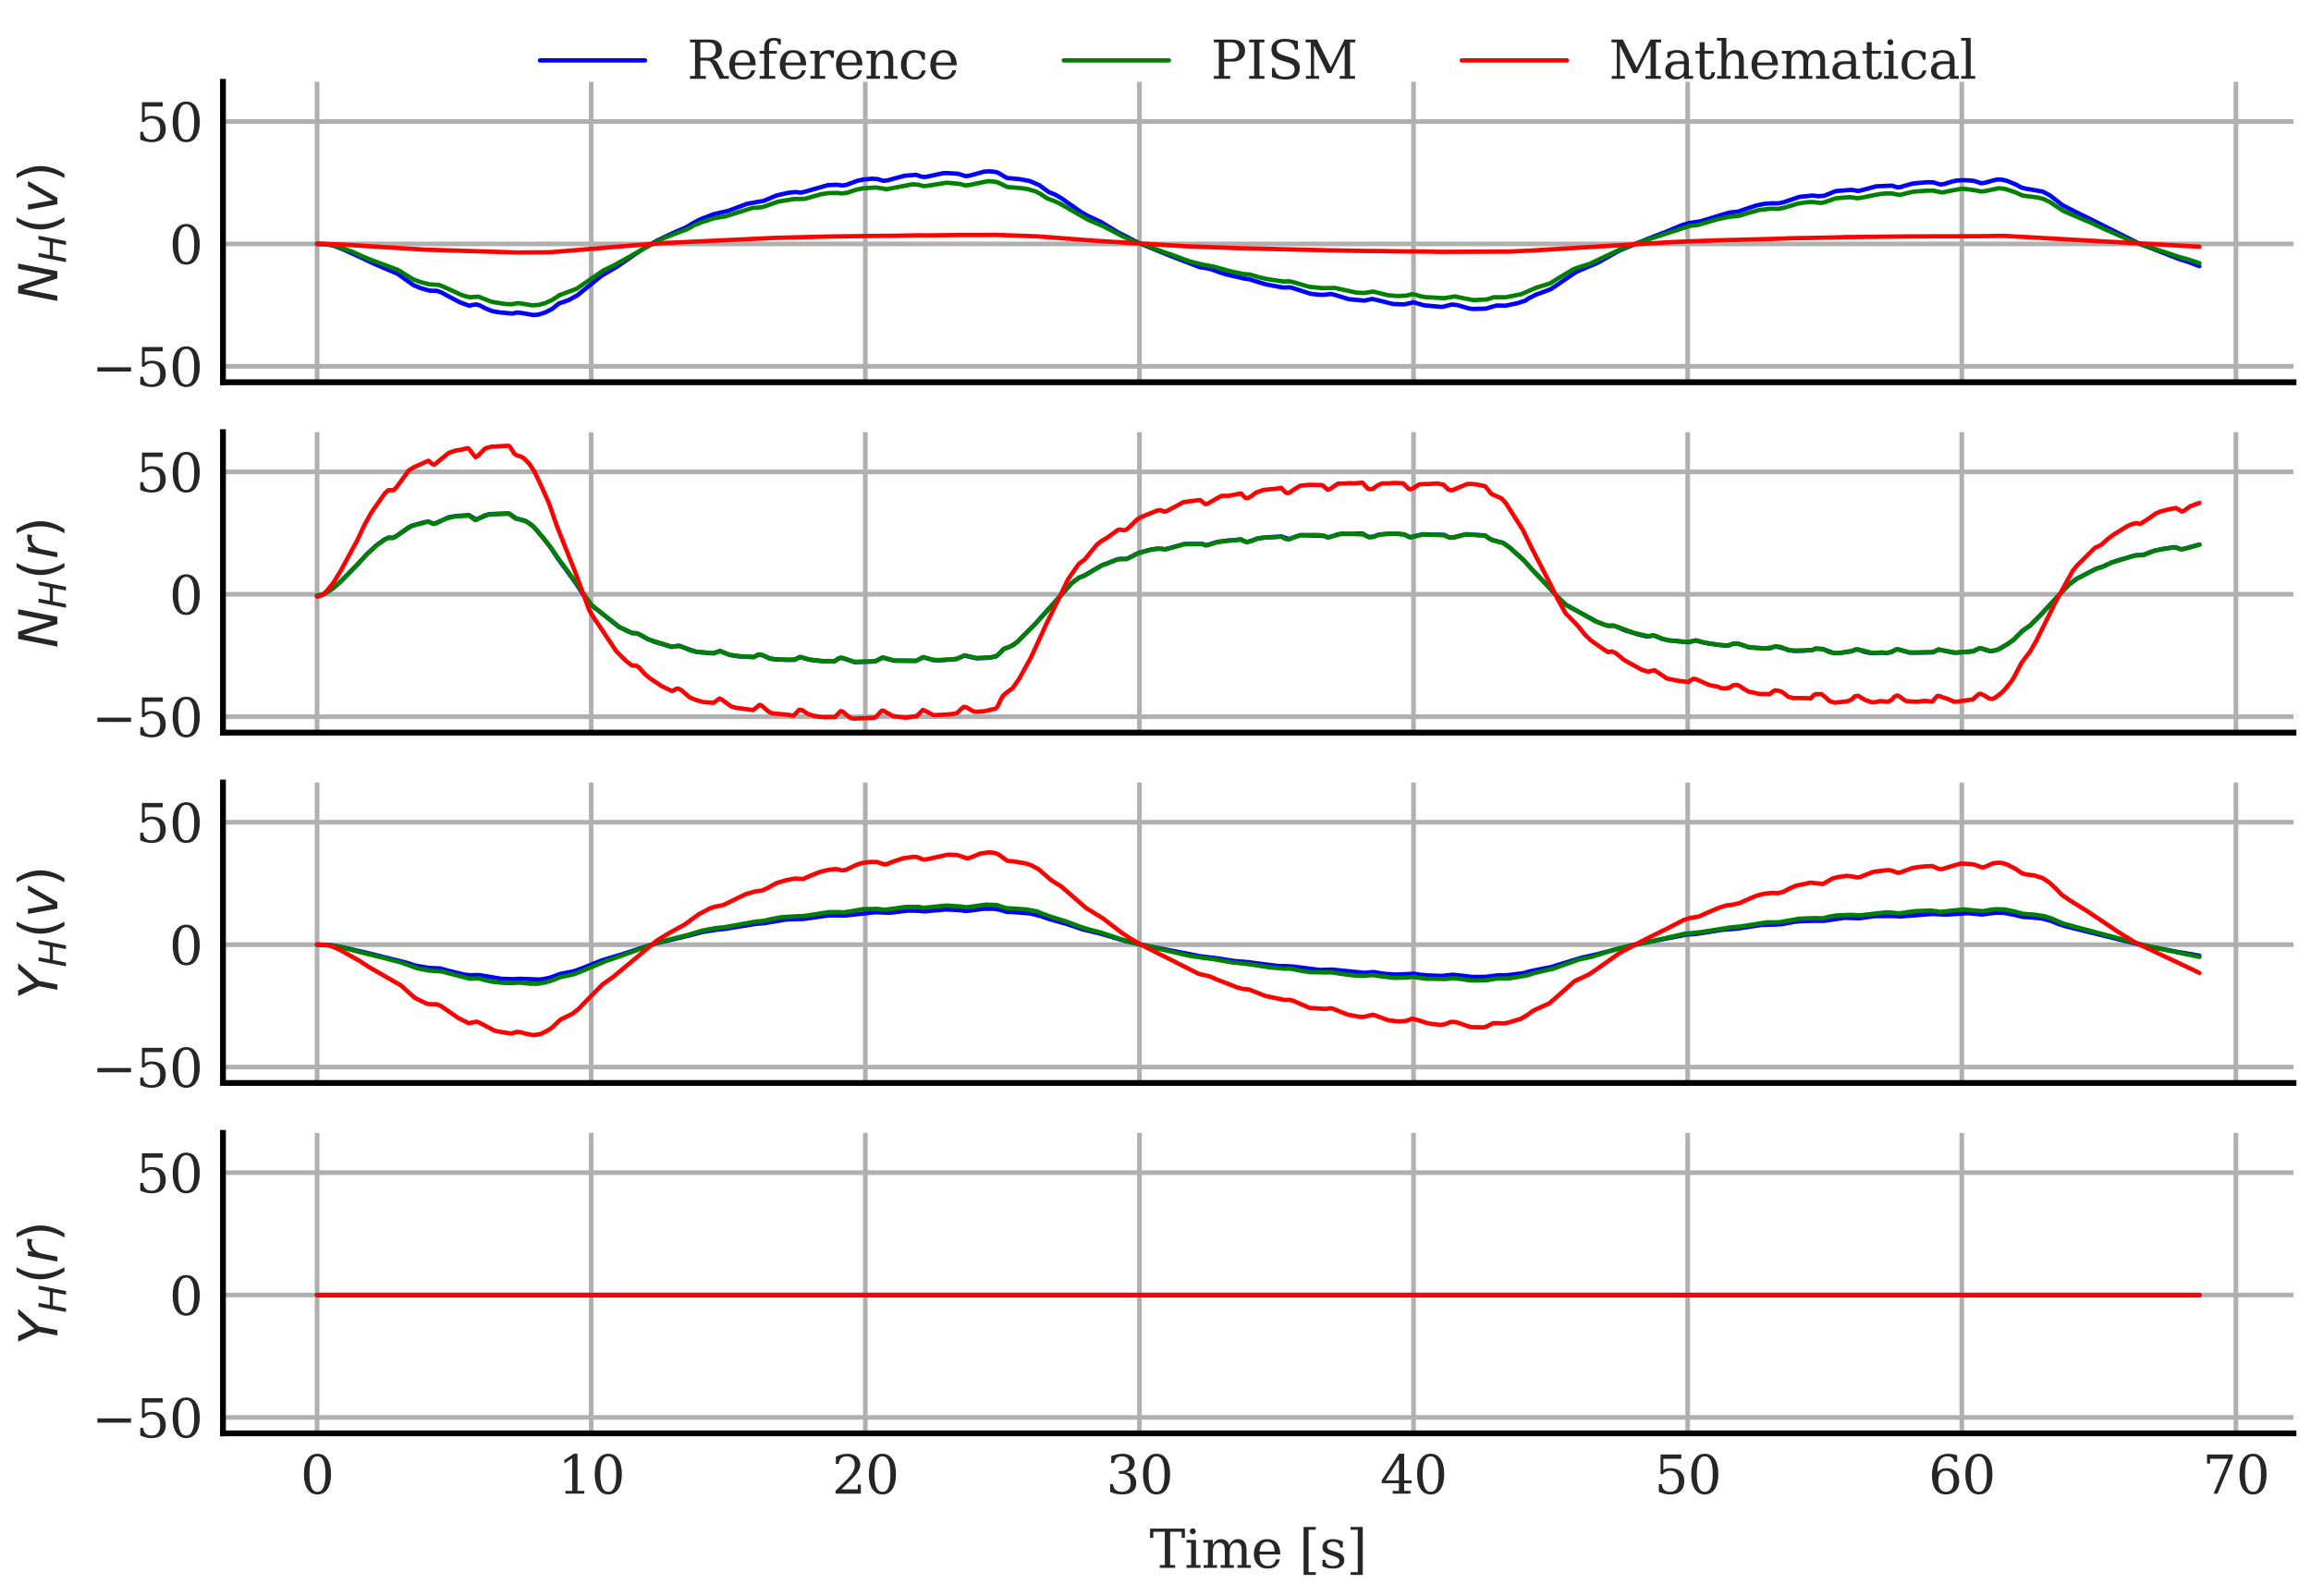 <?xml version="1.0" encoding="utf-8" standalone="no"?>
<!DOCTYPE svg PUBLIC "-//W3C//DTD SVG 1.1//EN"
  "http://www.w3.org/Graphics/SVG/1.1/DTD/svg11.dtd">
<svg xmlns:xlink="http://www.w3.org/1999/xlink" width="396pt" height="273.6pt" viewBox="0 0 396 273.6" xmlns="http://www.w3.org/2000/svg" version="1.1">
 <defs>
  <style type="text/css">*{stroke-linejoin: round; stroke-linecap: butt}</style>
 </defs>
 <g id="figure_1">
  <g id="patch_1">
   <path d="M 0 273.6 
L 396 273.6 
L 396 0 
L 0 0 
z
" style="fill: #ffffff"/>
  </g>
  <g id="axes_1">
   <g id="patch_2">
    <path d="M 38.205 65.517 
L 393 65.517 
L 393 14.014 
L 38.205 14.014 
z
" style="fill: #ffffff"/>
   </g>
   <g id="matplotlib.axis_1">
    <g id="xtick_1">
     <g id="line2d_1">
      <path d="M 54.332 65.517 
L 54.332 14.014 
" clip-path="url(#p16960f2f37)" style="fill: none; stroke: #b0b0b0; stroke-width: 0.8; stroke-linecap: round"/>
     </g>
     <g id="line2d_2"/>
    </g>
    <g id="xtick_2">
     <g id="line2d_3">
      <path d="M 101.304 65.517 
L 101.304 14.014 
" clip-path="url(#p16960f2f37)" style="fill: none; stroke: #b0b0b0; stroke-width: 0.8; stroke-linecap: round"/>
     </g>
     <g id="line2d_4"/>
    </g>
    <g id="xtick_3">
     <g id="line2d_5">
      <path d="M 148.276 65.517 
L 148.276 14.014 
" clip-path="url(#p16960f2f37)" style="fill: none; stroke: #b0b0b0; stroke-width: 0.8; stroke-linecap: round"/>
     </g>
     <g id="line2d_6"/>
    </g>
    <g id="xtick_4">
     <g id="line2d_7">
      <path d="M 195.247 65.517 
L 195.247 14.014 
" clip-path="url(#p16960f2f37)" style="fill: none; stroke: #b0b0b0; stroke-width: 0.8; stroke-linecap: round"/>
     </g>
     <g id="line2d_8"/>
    </g>
    <g id="xtick_5">
     <g id="line2d_9">
      <path d="M 242.219 65.517 
L 242.219 14.014 
" clip-path="url(#p16960f2f37)" style="fill: none; stroke: #b0b0b0; stroke-width: 0.8; stroke-linecap: round"/>
     </g>
     <g id="line2d_10"/>
    </g>
    <g id="xtick_6">
     <g id="line2d_11">
      <path d="M 289.191 65.517 
L 289.191 14.014 
" clip-path="url(#p16960f2f37)" style="fill: none; stroke: #b0b0b0; stroke-width: 0.8; stroke-linecap: round"/>
     </g>
     <g id="line2d_12"/>
    </g>
    <g id="xtick_7">
     <g id="line2d_13">
      <path d="M 336.163 65.517 
L 336.163 14.014 
" clip-path="url(#p16960f2f37)" style="fill: none; stroke: #b0b0b0; stroke-width: 0.8; stroke-linecap: round"/>
     </g>
     <g id="line2d_14"/>
    </g>
    <g id="xtick_8">
     <g id="line2d_15">
      <path d="M 383.135 65.517 
L 383.135 14.014 
" clip-path="url(#p16960f2f37)" style="fill: none; stroke: #b0b0b0; stroke-width: 0.8; stroke-linecap: round"/>
     </g>
     <g id="line2d_16"/>
    </g>
   </g>
   <g id="matplotlib.axis_2">
    <g id="ytick_1">
     <g id="line2d_17">
      <path d="M 38.205 62.787 
L 393 62.787 
" clip-path="url(#p16960f2f37)" style="fill: none; stroke: #b0b0b0; stroke-width: 0.8; stroke-linecap: round"/>
     </g>
     <g id="line2d_18"/>
     <g id="text_1">
      <!-- −50 -->
      <g style="fill: #262626" transform="translate(15.711 66.207) scale(0.09 -0.09)">
       <defs>
        <path id="DejaVuSerif-2212" d="M 678 2259 
L 4684 2259 
L 4684 1753 
L 678 1753 
L 678 2259 
z
" transform="scale(0.016)"/>
        <path id="DejaVuSerif-35" d="M 3219 4666 
L 3219 4153 
L 1081 4153 
L 1081 2816 
Q 1244 2928 1461 2984 
Q 1678 3041 1947 3041 
Q 2703 3041 3140 2622 
Q 3578 2203 3578 1478 
Q 3578 738 3136 323 
Q 2694 -91 1894 -91 
Q 1572 -91 1234 -12 
Q 897 66 544 225 
L 544 1131 
L 897 1131 
Q 925 688 1179 453 
Q 1434 219 1894 219 
Q 2388 219 2653 544 
Q 2919 869 2919 1478 
Q 2919 2084 2655 2407 
Q 2391 2731 1894 2731 
Q 1613 2731 1398 2631 
Q 1184 2531 1019 2322 
L 750 2322 
L 750 4666 
L 3219 4666 
z
" transform="scale(0.016)"/>
        <path id="DejaVuSerif-30" d="M 2034 219 
Q 2513 219 2750 744 
Q 2988 1269 2988 2328 
Q 2988 3391 2750 3916 
Q 2513 4441 2034 4441 
Q 1556 4441 1318 3916 
Q 1081 3391 1081 2328 
Q 1081 1269 1318 744 
Q 1556 219 2034 219 
z
M 2034 -91 
Q 1275 -91 848 546 
Q 422 1184 422 2328 
Q 422 3475 848 4112 
Q 1275 4750 2034 4750 
Q 2797 4750 3222 4112 
Q 3647 3475 3647 2328 
Q 3647 1184 3222 546 
Q 2797 -91 2034 -91 
z
" transform="scale(0.016)"/>
       </defs>
       <use xlink:href="#DejaVuSerif-2212"/>
       <use xlink:href="#DejaVuSerif-35" x="83.789"/>
       <use xlink:href="#DejaVuSerif-30" x="147.412"/>
      </g>
     </g>
    </g>
    <g id="ytick_2">
     <g id="line2d_19">
      <path d="M 38.205 41.805 
L 393 41.805 
" clip-path="url(#p16960f2f37)" style="fill: none; stroke: #b0b0b0; stroke-width: 0.8; stroke-linecap: round"/>
     </g>
     <g id="line2d_20"/>
     <g id="text_2">
      <!-- 0 -->
      <g style="fill: #262626" transform="translate(28.979 45.225) scale(0.09 -0.09)">
       <use xlink:href="#DejaVuSerif-30"/>
      </g>
     </g>
    </g>
    <g id="ytick_3">
     <g id="line2d_21">
      <path d="M 38.205 20.823 
L 393 20.823 
" clip-path="url(#p16960f2f37)" style="fill: none; stroke: #b0b0b0; stroke-width: 0.8; stroke-linecap: round"/>
     </g>
     <g id="line2d_22"/>
     <g id="text_3">
      <!-- 50 -->
      <g style="fill: #262626" transform="translate(23.252 24.243) scale(0.09 -0.09)">
       <use xlink:href="#DejaVuSerif-35"/>
       <use xlink:href="#DejaVuSerif-30" x="63.623"/>
      </g>
     </g>
    </g>
    <g id="text_4">
     <!-- $N_H(v)$ -->
     <g style="fill: #262626" transform="translate(9.839 51.826) rotate(-90) scale(0.09 -0.09)">
      <defs>
       <path id="DejaVuSans-Oblique-4e" d="M 1081 4666 
L 1931 4666 
L 3219 666 
L 4000 4666 
L 4616 4666 
L 3706 0 
L 2853 0 
L 1569 4025 
L 788 0 
L 172 0 
L 1081 4666 
z
" transform="scale(0.016)"/>
       <path id="DejaVuSans-Oblique-48" d="M 1081 4666 
L 1716 4666 
L 1344 2753 
L 3634 2753 
L 4006 4666 
L 4641 4666 
L 3731 0 
L 3097 0 
L 3531 2222 
L 1241 2222 
L 806 0 
L 172 0 
L 1081 4666 
z
" transform="scale(0.016)"/>
       <path id="DejaVuSans-28" d="M 1984 4856 
Q 1566 4138 1362 3434 
Q 1159 2731 1159 2009 
Q 1159 1288 1364 580 
Q 1569 -128 1984 -844 
L 1484 -844 
Q 1016 -109 783 600 
Q 550 1309 550 2009 
Q 550 2706 781 3412 
Q 1013 4119 1484 4856 
L 1984 4856 
z
" transform="scale(0.016)"/>
       <path id="DejaVuSans-Oblique-76" d="M 459 3500 
L 1069 3500 
L 1581 525 
L 3256 3500 
L 3866 3500 
L 1875 0 
L 1100 0 
L 459 3500 
z
" transform="scale(0.016)"/>
       <path id="DejaVuSans-29" d="M 513 4856 
L 1013 4856 
Q 1481 4119 1714 3412 
Q 1947 2706 1947 2009 
Q 1947 1309 1714 600 
Q 1481 -109 1013 -844 
L 513 -844 
Q 928 -128 1133 580 
Q 1338 1288 1338 2009 
Q 1338 2731 1133 3434 
Q 928 4138 513 4856 
z
" transform="scale(0.016)"/>
      </defs>
      <use xlink:href="#DejaVuSans-Oblique-4e" transform="translate(0 0.125)"/>
      <use xlink:href="#DejaVuSans-Oblique-48" transform="translate(74.805 -16.281) scale(0.7)"/>
      <use xlink:href="#DejaVuSans-28" transform="translate(130.176 0.125)"/>
      <use xlink:href="#DejaVuSans-Oblique-76" transform="translate(169.189 0.125)"/>
      <use xlink:href="#DejaVuSans-29" transform="translate(228.369 0.125)"/>
     </g>
    </g>
   </g>
   <g id="line2d_23">
    <path d="M 54.332 41.794 
L 56.058 41.863 
L 57.271 42.151 
L 58.951 42.809 
L 61.89 44.157 
L 63.897 45.118 
L 68.189 46.958 
L 69.542 47.943 
L 70.895 48.889 
L 72.108 49.399 
L 73.695 49.833 
L 74.814 49.844 
L 75.607 50.104 
L 76.494 50.591 
L 78.78 51.811 
L 80.413 52.4 
L 81.066 52.241 
L 81.626 52.182 
L 82.186 52.339 
L 83.073 52.805 
L 84.332 53.321 
L 85.405 53.52 
L 87.785 53.747 
L 88.625 53.56 
L 89.418 53.651 
L 91.424 53.998 
L 92.311 53.909 
L 93.431 53.552 
L 94.597 52.96 
L 95.763 52.021 
L 96.557 51.763 
L 97.49 51.409 
L 98.889 50.651 
L 100.849 49.073 
L 103.135 47.227 
L 105.701 45.728 
L 109.247 43.286 
L 110.647 42.359 
L 112.7 41.179 
L 115.593 39.813 
L 117.552 38.986 
L 118.765 38.244 
L 120.025 37.579 
L 122.265 36.725 
L 124.784 36.146 
L 128.003 34.935 
L 129.776 34.615 
L 130.803 34.453 
L 131.689 34.088 
L 133.042 33.51 
L 134.955 33.068 
L 136.308 32.914 
L 137.242 33.022 
L 137.801 32.896 
L 141.861 31.731 
L 143.494 31.669 
L 144.333 31.798 
L 145.08 31.675 
L 146.9 30.994 
L 147.973 30.764 
L 149.419 30.631 
L 150.399 30.7 
L 151.379 30.996 
L 152.125 30.905 
L 155.018 30.12 
L 157.024 29.966 
L 157.864 30.277 
L 158.471 30.342 
L 159.17 30.213 
L 161.55 29.695 
L 162.296 29.664 
L 164.209 29.786 
L 165.469 30.199 
L 166.216 30.088 
L 168.688 29.407 
L 169.622 29.364 
L 170.695 29.49 
L 171.068 29.633 
L 172.514 30.492 
L 173.214 30.57 
L 174.754 30.709 
L 176.48 31.035 
L 178.113 31.748 
L 179.7 32.914 
L 180.819 33.366 
L 181.753 33.893 
L 185.252 36.348 
L 186.325 36.968 
L 188.704 38.08 
L 191.457 39.762 
L 195.236 41.693 
L 200.322 43.763 
L 205.548 45.784 
L 206.387 45.909 
L 207.367 46.104 
L 208.907 46.651 
L 210.073 47.016 
L 213.339 47.78 
L 214.039 47.851 
L 215.346 48.27 
L 217.025 48.766 
L 219.871 49.28 
L 221.084 49.247 
L 221.971 49.514 
L 224.584 50.353 
L 225.983 50.519 
L 226.963 50.525 
L 228.083 50.383 
L 228.97 50.617 
L 231.116 51.276 
L 233.775 51.529 
L 235.082 51.242 
L 235.688 51.357 
L 238.721 52.106 
L 240.634 52.173 
L 242.22 51.821 
L 242.967 52.032 
L 243.993 52.329 
L 247.073 52.613 
L 247.959 52.405 
L 248.752 52.203 
L 249.685 52.283 
L 251.598 52.837 
L 252.345 52.954 
L 254.584 52.898 
L 256.451 52.364 
L 257.99 52.397 
L 260.09 51.947 
L 261.35 51.533 
L 261.956 51.141 
L 263.123 50.541 
L 265.735 49.568 
L 270.121 46.588 
L 273.807 45.022 
L 277.493 42.944 
L 282.392 40.923 
L 285.378 39.773 
L 288.224 38.589 
L 289.484 38.223 
L 291.303 37.958 
L 296.296 36.443 
L 297.835 36.273 
L 299.142 35.819 
L 300.915 35.226 
L 302.408 34.923 
L 303.714 34.844 
L 304.741 34.857 
L 305.627 34.668 
L 308.333 33.746 
L 310.666 33.515 
L 311.506 33.636 
L 312.579 33.556 
L 314.585 32.747 
L 317.245 32.54 
L 318.458 32.736 
L 319.438 32.494 
L 321.491 31.937 
L 324.197 31.817 
L 325.083 32.105 
L 325.597 32.083 
L 326.623 31.772 
L 327.696 31.472 
L 328.909 31.344 
L 330.262 31.231 
L 331.289 31.251 
L 332.502 31.633 
L 333.155 31.535 
L 334.601 31.094 
L 335.348 30.942 
L 336.561 30.878 
L 337.774 30.959 
L 338.334 31.028 
L 339.5 31.413 
L 340.2 31.303 
L 342.113 30.777 
L 342.953 30.778 
L 343.933 31.009 
L 345.426 31.622 
L 346.359 32.145 
L 347.059 32.318 
L 350.045 32.842 
L 351.258 33.494 
L 352.424 34.383 
L 353.451 35.187 
L 355.084 36.03 
L 357.883 37.402 
L 366.608 41.783 
L 368.941 42.663 
L 373.467 44.427 
L 374.96 44.892 
L 376.873 45.618 
L 376.873 45.618 
" clip-path="url(#p16960f2f37)" style="fill: none; stroke: #0000ff; stroke-width: 0.75; stroke-linecap: round"/>
   </g>
   <g id="line2d_24">
    <path d="M 54.332 41.796 
L 56.151 41.867 
L 57.458 42.157 
L 60.397 43.152 
L 62.124 43.947 
L 63.71 44.6 
L 68.236 46.281 
L 69.635 47.171 
L 70.848 47.902 
L 72.062 48.349 
L 73.601 48.742 
L 75.188 48.831 
L 76.074 49.18 
L 79.247 50.623 
L 80.46 50.952 
L 82 50.843 
L 82.746 51.149 
L 84.239 51.73 
L 86.665 52.114 
L 87.692 52.146 
L 88.765 51.956 
L 89.558 52.064 
L 91.191 52.329 
L 92.264 52.267 
L 93.431 51.951 
L 94.644 51.403 
L 95.903 50.575 
L 98.796 49.5 
L 100.056 48.646 
L 103.322 46.404 
L 105.235 45.466 
L 113.073 41.094 
L 115.593 40.085 
L 117.646 39.329 
L 119.045 38.578 
L 120.165 38.105 
L 122.358 37.403 
L 124.318 37.083 
L 128.983 35.624 
L 129.73 35.595 
L 130.663 35.488 
L 131.596 35.18 
L 133.416 34.545 
L 136.075 34.101 
L 137.848 34.097 
L 140.648 33.302 
L 141.907 33.1 
L 143.587 33.074 
L 144.287 33.162 
L 145.127 33.043 
L 146.666 32.535 
L 147.739 32.296 
L 150.119 32.136 
L 151.939 32.429 
L 156.371 31.586 
L 157.257 31.647 
L 158.284 31.906 
L 158.984 31.835 
L 162.203 31.317 
L 164.443 31.513 
L 165.376 31.773 
L 166.029 31.728 
L 169.248 31.059 
L 170.415 31.123 
L 171.115 31.319 
L 172.608 32.055 
L 174.847 32.232 
L 176.06 32.401 
L 177.413 32.792 
L 178.207 33.187 
L 179.42 33.999 
L 180.679 34.468 
L 181.566 34.86 
L 186.465 37.678 
L 188.938 38.719 
L 192.67 40.647 
L 194.863 41.563 
L 199.436 43.216 
L 201.069 43.775 
L 203.728 44.76 
L 205.781 45.288 
L 208.067 45.724 
L 210.773 46.485 
L 213.106 46.974 
L 214.133 47.046 
L 215.859 47.549 
L 217.119 47.834 
L 219.918 48.256 
L 220.991 48.22 
L 222.018 48.479 
L 224.304 49.156 
L 226.637 49.388 
L 228.736 49.35 
L 232.422 50.155 
L 233.729 50.214 
L 235.315 49.971 
L 236.155 50.189 
L 237.788 50.598 
L 239.421 50.74 
L 240.914 50.68 
L 241.894 50.442 
L 242.5 50.496 
L 243.34 50.767 
L 244.273 50.928 
L 247.492 51.11 
L 249.312 50.806 
L 250.339 51.033 
L 252.438 51.434 
L 254.724 51.336 
L 256.031 50.934 
L 256.871 50.96 
L 258.084 50.939 
L 260.603 50.44 
L 261.956 49.868 
L 263.169 49.337 
L 265.595 48.586 
L 266.902 47.771 
L 269.701 46.103 
L 270.541 45.814 
L 272.361 45.241 
L 274.927 44.023 
L 277.773 42.68 
L 280.806 41.571 
L 289.624 38.703 
L 290.93 38.58 
L 292.283 38.163 
L 294.336 37.572 
L 296.202 37.178 
L 298.069 36.974 
L 299.282 36.588 
L 301.428 35.999 
L 303.481 35.765 
L 304.694 35.808 
L 305.721 35.608 
L 308.1 34.883 
L 309.546 34.674 
L 310.526 34.618 
L 312.019 34.791 
L 312.579 34.68 
L 314.632 33.976 
L 316.918 33.793 
L 317.385 33.836 
L 318.318 33.98 
L 319.111 33.853 
L 322.051 33.265 
L 323.03 33.164 
L 324.103 33.15 
L 325.503 33.421 
L 326.623 33.14 
L 327.789 32.863 
L 329.842 32.701 
L 331.195 32.664 
L 332.828 32.996 
L 333.901 32.768 
L 336.048 32.355 
L 336.981 32.408 
L 338.847 32.69 
L 339.454 32.827 
L 340.107 32.76 
L 342.486 32.262 
L 343.56 32.374 
L 345.332 32.958 
L 346.592 33.528 
L 347.479 33.634 
L 349.158 33.843 
L 350.185 34.119 
L 351.258 34.626 
L 352.518 35.468 
L 353.544 36.138 
L 355.27 36.892 
L 358.35 38.202 
L 360.449 39.184 
L 365.582 41.452 
L 373.56 44.089 
L 374.82 44.426 
L 376.873 45.099 
L 376.873 45.099 
" clip-path="url(#p16960f2f37)" style="fill: none; stroke: #008000; stroke-width: 0.75; stroke-linecap: round"/>
   </g>
   <g id="line2d_25">
    <path d="M 54.332 41.804 
L 58.391 41.902 
L 69.915 42.613 
L 72.948 42.797 
L 88.811 43.281 
L 94.27 43.237 
L 108.781 42.037 
L 114.006 41.647 
L 130.01 40.901 
L 133.042 40.764 
L 142.514 40.529 
L 150.725 40.428 
L 152.592 40.419 
L 157.351 40.334 
L 159.31 40.345 
L 163.976 40.286 
L 167.382 40.283 
L 170.741 40.26 
L 177.693 40.51 
L 181.892 40.825 
L 188.098 41.292 
L 203.215 42.21 
L 211.8 42.522 
L 227.15 42.894 
L 229.529 42.935 
L 234.055 43.015 
L 236.295 43.03 
L 240.774 43.102 
L 243.153 43.099 
L 246.653 43.165 
L 258.504 43.123 
L 262.469 42.939 
L 286.871 41.471 
L 294.476 41.184 
L 304.274 40.938 
L 307.26 40.825 
L 310.9 40.772 
L 313.372 40.72 
L 316.265 40.642 
L 327.136 40.522 
L 331.709 40.504 
L 333.435 40.507 
L 338.847 40.481 
L 340.527 40.47 
L 343.28 40.425 
L 346.406 40.595 
L 355.597 41.109 
L 376.873 42.284 
L 376.873 42.284 
" clip-path="url(#p16960f2f37)" style="fill: none; stroke: #ff0000; stroke-width: 0.75; stroke-linecap: round"/>
   </g>
   <g id="patch_3">
    <path d="M 38.205 65.517 
L 38.205 14.014 
" style="fill: none; stroke: #000000; stroke-linejoin: miter; stroke-linecap: square"/>
   </g>
   <g id="patch_4">
    <path d="M 38.205 65.517 
L 393 65.517 
" style="fill: none; stroke: #000000; stroke-linejoin: miter; stroke-linecap: square"/>
   </g>
   <g id="legend_1">
    <g id="line2d_26">
     <path d="M 92.529 10.351 
L 101.529 10.351 
L 110.529 10.351 
" style="fill: none; stroke: #0000ff; stroke-width: 0.75; stroke-linecap: round"/>
    </g>
    <g id="text_5">
     <!-- Reference -->
     <g style="fill: #262626" transform="translate(117.729 13.501) scale(0.09 -0.09)">
      <defs>
       <path id="DejaVuSerif-52" d="M 3066 2316 
Q 3284 2256 3442 2114 
Q 3600 1972 3725 1716 
L 4403 331 
L 4972 331 
L 4972 0 
L 3872 0 
L 3144 1484 
Q 2934 1916 2759 2042 
Q 2584 2169 2278 2169 
L 1581 2169 
L 1581 331 
L 2241 331 
L 2241 0 
L 353 0 
L 353 331 
L 947 331 
L 947 4331 
L 353 4331 
L 353 4666 
L 2719 4666 
Q 3400 4666 3770 4341 
Q 4141 4016 4141 3419 
Q 4141 2938 3870 2661 
Q 3600 2384 3066 2316 
z
M 1581 2503 
L 2503 2503 
Q 2975 2503 3200 2726 
Q 3425 2950 3425 3419 
Q 3425 3888 3200 4109 
Q 2975 4331 2503 4331 
L 1581 4331 
L 1581 2503 
z
" transform="scale(0.016)"/>
       <path id="DejaVuSerif-65" d="M 3469 1600 
L 991 1600 
L 991 1575 
Q 991 903 1244 561 
Q 1497 219 1991 219 
Q 2369 219 2611 417 
Q 2853 616 2950 1006 
L 3413 1006 
Q 3275 459 2904 184 
Q 2534 -91 1931 -91 
Q 1203 -91 761 389 
Q 319 869 319 1663 
Q 319 2450 753 2931 
Q 1188 3413 1894 3413 
Q 2647 3413 3050 2948 
Q 3453 2484 3469 1600 
z
M 2791 1931 
Q 2772 2513 2545 2808 
Q 2319 3103 1894 3103 
Q 1497 3103 1269 2806 
Q 1041 2509 991 1931 
L 2791 1931 
z
" transform="scale(0.016)"/>
       <path id="DejaVuSerif-66" d="M 2753 4078 
L 2450 4078 
Q 2447 4313 2317 4434 
Q 2188 4556 1941 4556 
Q 1619 4556 1487 4379 
Q 1356 4203 1356 3750 
L 1356 3322 
L 2284 3322 
L 2284 2988 
L 1356 2988 
L 1356 331 
L 2094 331 
L 2094 0 
L 231 0 
L 231 331 
L 781 331 
L 781 2988 
L 231 2988 
L 231 3322 
L 781 3322 
L 781 3738 
Q 781 4294 1070 4578 
Q 1359 4863 1919 4863 
Q 2128 4863 2337 4825 
Q 2547 4788 2753 4709 
L 2753 4078 
z
" transform="scale(0.016)"/>
       <path id="DejaVuSerif-72" d="M 3059 3328 
L 3059 2497 
L 2728 2497 
Q 2713 2744 2591 2866 
Q 2469 2988 2234 2988 
Q 1809 2988 1582 2694 
Q 1356 2400 1356 1850 
L 1356 331 
L 2022 331 
L 2022 0 
L 263 0 
L 263 331 
L 781 331 
L 781 2994 
L 231 2994 
L 231 3322 
L 1356 3322 
L 1356 2731 
Q 1525 3078 1790 3245 
Q 2056 3413 2438 3413 
Q 2578 3413 2733 3391 
Q 2888 3369 3059 3328 
z
" transform="scale(0.016)"/>
       <path id="DejaVuSerif-6e" d="M 263 0 
L 263 331 
L 781 331 
L 781 2988 
L 231 2988 
L 231 3322 
L 1356 3322 
L 1356 2731 
Q 1516 3069 1770 3241 
Q 2025 3413 2363 3413 
Q 2913 3413 3172 3097 
Q 3431 2781 3431 2113 
L 3431 331 
L 3944 331 
L 3944 0 
L 2356 0 
L 2356 331 
L 2853 331 
L 2853 1931 
Q 2853 2541 2703 2767 
Q 2553 2994 2175 2994 
Q 1775 2994 1565 2701 
Q 1356 2409 1356 1850 
L 1356 331 
L 1856 331 
L 1856 0 
L 263 0 
z
" transform="scale(0.016)"/>
       <path id="DejaVuSerif-63" d="M 3291 997 
Q 3169 466 2822 187 
Q 2475 -91 1925 -91 
Q 1200 -91 759 389 
Q 319 869 319 1663 
Q 319 2459 759 2936 
Q 1200 3413 1925 3413 
Q 2241 3413 2553 3339 
Q 2866 3266 3181 3116 
L 3181 2266 
L 2847 2266 
Q 2781 2703 2561 2903 
Q 2341 3103 1931 3103 
Q 1466 3103 1228 2742 
Q 991 2381 991 1663 
Q 991 944 1227 581 
Q 1463 219 1931 219 
Q 2303 219 2525 412 
Q 2747 606 2828 997 
L 3291 997 
z
" transform="scale(0.016)"/>
      </defs>
      <use xlink:href="#DejaVuSerif-52"/>
      <use xlink:href="#DejaVuSerif-65" x="75.293"/>
      <use xlink:href="#DejaVuSerif-66" x="134.473"/>
      <use xlink:href="#DejaVuSerif-65" x="171.484"/>
      <use xlink:href="#DejaVuSerif-72" x="230.664"/>
      <use xlink:href="#DejaVuSerif-65" x="278.467"/>
      <use xlink:href="#DejaVuSerif-6e" x="337.646"/>
      <use xlink:href="#DejaVuSerif-63" x="402.051"/>
      <use xlink:href="#DejaVuSerif-65" x="458.057"/>
     </g>
    </g>
    <g id="line2d_27">
     <path d="M 182.283 10.351 
L 191.283 10.351 
L 200.283 10.351 
" style="fill: none; stroke: #008000; stroke-width: 0.75; stroke-linecap: round"/>
    </g>
    <g id="text_6">
     <!-- PISM -->
     <g style="fill: #262626" transform="translate(207.483 13.501) scale(0.09 -0.09)">
      <defs>
       <path id="DejaVuSerif-50" d="M 1581 2375 
L 2406 2375 
Q 2872 2375 3115 2626 
Q 3359 2878 3359 3353 
Q 3359 3831 3115 4081 
Q 2872 4331 2406 4331 
L 1581 4331 
L 1581 2375 
z
M 353 0 
L 353 331 
L 947 331 
L 947 4331 
L 353 4331 
L 353 4666 
L 2559 4666 
Q 3259 4666 3668 4311 
Q 4078 3956 4078 3353 
Q 4078 2753 3668 2397 
Q 3259 2041 2559 2041 
L 1581 2041 
L 1581 331 
L 2303 331 
L 2303 0 
L 353 0 
z
" transform="scale(0.016)"/>
       <path id="DejaVuSerif-49" d="M 1581 331 
L 2175 331 
L 2175 0 
L 353 0 
L 353 331 
L 947 331 
L 947 4331 
L 353 4331 
L 353 4666 
L 2175 4666 
L 2175 4331 
L 1581 4331 
L 1581 331 
z
" transform="scale(0.016)"/>
       <path id="DejaVuSerif-53" d="M 594 225 
L 594 1288 
L 953 1284 
Q 969 753 1261 498 
Q 1553 244 2150 244 
Q 2706 244 2998 464 
Q 3291 684 3291 1106 
Q 3291 1444 3114 1625 
Q 2938 1806 2369 1978 
L 1753 2163 
Q 1084 2366 811 2669 
Q 538 2972 538 3500 
Q 538 4094 959 4422 
Q 1381 4750 2144 4750 
Q 2469 4750 2856 4679 
Q 3244 4609 3681 4475 
L 3681 3481 
L 3328 3481 
Q 3275 3975 2998 4195 
Q 2722 4416 2156 4416 
Q 1663 4416 1405 4214 
Q 1147 4013 1147 3628 
Q 1147 3294 1340 3103 
Q 1534 2913 2163 2725 
L 2741 2553 
Q 3375 2363 3645 2067 
Q 3916 1772 3916 1275 
Q 3916 597 3481 253 
Q 3047 -91 2188 -91 
Q 1803 -91 1404 -12 
Q 1006 66 594 225 
z
" transform="scale(0.016)"/>
       <path id="DejaVuSerif-4d" d="M 353 0 
L 353 331 
L 947 331 
L 947 4331 
L 319 4331 
L 319 4666 
L 1678 4666 
L 3316 1344 
L 4953 4666 
L 6228 4666 
L 6228 4331 
L 5606 4331 
L 5606 331 
L 6203 331 
L 6203 0 
L 4378 0 
L 4378 331 
L 4972 331 
L 4972 3938 
L 3372 684 
L 2931 684 
L 1331 3938 
L 1331 331 
L 1925 331 
L 1925 0 
L 353 0 
z
" transform="scale(0.016)"/>
      </defs>
      <use xlink:href="#DejaVuSerif-50"/>
      <use xlink:href="#DejaVuSerif-49" x="67.285"/>
      <use xlink:href="#DejaVuSerif-53" x="106.787"/>
      <use xlink:href="#DejaVuSerif-4d" x="175.293"/>
     </g>
    </g>
    <g id="line2d_28">
     <path d="M 250.473 10.351 
L 259.473 10.351 
L 268.473 10.351 
" style="fill: none; stroke: #ff0000; stroke-width: 0.75; stroke-linecap: round"/>
    </g>
    <g id="text_7">
     <!-- Mathematical -->
     <g style="fill: #262626" transform="translate(275.673 13.501) scale(0.09 -0.09)">
      <defs>
       <path id="DejaVuSerif-61" d="M 2547 1044 
L 2547 1747 
L 1806 1747 
Q 1378 1747 1168 1562 
Q 959 1378 959 997 
Q 959 650 1171 447 
Q 1384 244 1747 244 
Q 2106 244 2326 466 
Q 2547 688 2547 1044 
z
M 3122 2075 
L 3122 331 
L 3634 331 
L 3634 0 
L 2547 0 
L 2547 359 
Q 2356 128 2106 18 
Q 1856 -91 1522 -91 
Q 969 -91 644 203 
Q 319 497 319 997 
Q 319 1513 691 1797 
Q 1063 2081 1741 2081 
L 2547 2081 
L 2547 2309 
Q 2547 2688 2317 2895 
Q 2088 3103 1672 3103 
Q 1328 3103 1125 2947 
Q 922 2791 872 2484 
L 575 2484 
L 575 3156 
Q 875 3284 1158 3348 
Q 1441 3413 1709 3413 
Q 2400 3413 2761 3070 
Q 3122 2728 3122 2075 
z
" transform="scale(0.016)"/>
       <path id="DejaVuSerif-74" d="M 691 2988 
L 184 2988 
L 184 3322 
L 691 3322 
L 691 4353 
L 1269 4353 
L 1269 3322 
L 2350 3322 
L 2350 2988 
L 1269 2988 
L 1269 878 
Q 1269 456 1350 337 
Q 1431 219 1650 219 
Q 1875 219 1978 351 
Q 2081 484 2088 781 
L 2522 781 
Q 2497 328 2275 118 
Q 2053 -91 1600 -91 
Q 1103 -91 897 129 
Q 691 350 691 878 
L 691 2988 
z
" transform="scale(0.016)"/>
       <path id="DejaVuSerif-68" d="M 263 0 
L 263 331 
L 781 331 
L 781 4531 
L 231 4531 
L 231 4863 
L 1356 4863 
L 1356 2731 
Q 1516 3069 1770 3241 
Q 2025 3413 2363 3413 
Q 2913 3413 3172 3097 
Q 3431 2781 3431 2113 
L 3431 331 
L 3944 331 
L 3944 0 
L 2356 0 
L 2356 331 
L 2853 331 
L 2853 1931 
Q 2853 2541 2704 2764 
Q 2556 2988 2175 2988 
Q 1775 2988 1565 2697 
Q 1356 2406 1356 1850 
L 1356 331 
L 1856 331 
L 1856 0 
L 263 0 
z
" transform="scale(0.016)"/>
       <path id="DejaVuSerif-6d" d="M 3316 2675 
Q 3481 3041 3739 3227 
Q 3997 3413 4341 3413 
Q 4863 3413 5119 3089 
Q 5375 2766 5375 2113 
L 5375 331 
L 5894 331 
L 5894 0 
L 4300 0 
L 4300 331 
L 4800 331 
L 4800 2047 
Q 4800 2556 4650 2772 
Q 4500 2988 4153 2988 
Q 3769 2988 3567 2697 
Q 3366 2406 3366 1850 
L 3366 331 
L 3866 331 
L 3866 0 
L 2291 0 
L 2291 331 
L 2791 331 
L 2791 2069 
Q 2791 2566 2641 2777 
Q 2491 2988 2144 2988 
Q 1759 2988 1557 2697 
Q 1356 2406 1356 1850 
L 1356 331 
L 1856 331 
L 1856 0 
L 263 0 
L 263 331 
L 781 331 
L 781 2994 
L 231 2994 
L 231 3322 
L 1356 3322 
L 1356 2731 
Q 1516 3063 1762 3238 
Q 2009 3413 2322 3413 
Q 2709 3413 2968 3220 
Q 3228 3028 3316 2675 
z
" transform="scale(0.016)"/>
       <path id="DejaVuSerif-69" d="M 622 4353 
Q 622 4497 726 4603 
Q 831 4709 978 4709 
Q 1122 4709 1226 4603 
Q 1331 4497 1331 4353 
Q 1331 4206 1228 4103 
Q 1125 4000 978 4000 
Q 831 4000 726 4103 
Q 622 4206 622 4353 
z
M 1356 331 
L 1900 331 
L 1900 0 
L 231 0 
L 231 331 
L 781 331 
L 781 2988 
L 231 2988 
L 231 3322 
L 1356 3322 
L 1356 331 
z
" transform="scale(0.016)"/>
       <path id="DejaVuSerif-6c" d="M 1313 331 
L 1856 331 
L 1856 0 
L 184 0 
L 184 331 
L 738 331 
L 738 4531 
L 184 4531 
L 184 4863 
L 1313 4863 
L 1313 331 
z
" transform="scale(0.016)"/>
      </defs>
      <use xlink:href="#DejaVuSerif-4d"/>
      <use xlink:href="#DejaVuSerif-61" x="102.393"/>
      <use xlink:href="#DejaVuSerif-74" x="162.012"/>
      <use xlink:href="#DejaVuSerif-68" x="202.197"/>
      <use xlink:href="#DejaVuSerif-65" x="266.602"/>
      <use xlink:href="#DejaVuSerif-6d" x="325.781"/>
      <use xlink:href="#DejaVuSerif-61" x="420.605"/>
      <use xlink:href="#DejaVuSerif-74" x="480.225"/>
      <use xlink:href="#DejaVuSerif-69" x="520.41"/>
      <use xlink:href="#DejaVuSerif-63" x="552.393"/>
      <use xlink:href="#DejaVuSerif-61" x="608.398"/>
      <use xlink:href="#DejaVuSerif-6c" x="668.018"/>
     </g>
    </g>
   </g>
  </g>
  <g id="axes_2">
   <g id="patch_5">
    <path d="M 38.205 125.571 
L 393 125.571 
L 393 74.068 
L 38.205 74.068 
z
" style="fill: #ffffff"/>
   </g>
   <g id="matplotlib.axis_3">
    <g id="xtick_9">
     <g id="line2d_29">
      <path d="M 54.332 125.571 
L 54.332 74.068 
" clip-path="url(#p06593a7a0b)" style="fill: none; stroke: #b0b0b0; stroke-width: 0.8; stroke-linecap: round"/>
     </g>
     <g id="line2d_30"/>
    </g>
    <g id="xtick_10">
     <g id="line2d_31">
      <path d="M 101.304 125.571 
L 101.304 74.068 
" clip-path="url(#p06593a7a0b)" style="fill: none; stroke: #b0b0b0; stroke-width: 0.8; stroke-linecap: round"/>
     </g>
     <g id="line2d_32"/>
    </g>
    <g id="xtick_11">
     <g id="line2d_33">
      <path d="M 148.276 125.571 
L 148.276 74.068 
" clip-path="url(#p06593a7a0b)" style="fill: none; stroke: #b0b0b0; stroke-width: 0.8; stroke-linecap: round"/>
     </g>
     <g id="line2d_34"/>
    </g>
    <g id="xtick_12">
     <g id="line2d_35">
      <path d="M 195.247 125.571 
L 195.247 74.068 
" clip-path="url(#p06593a7a0b)" style="fill: none; stroke: #b0b0b0; stroke-width: 0.8; stroke-linecap: round"/>
     </g>
     <g id="line2d_36"/>
    </g>
    <g id="xtick_13">
     <g id="line2d_37">
      <path d="M 242.219 125.571 
L 242.219 74.068 
" clip-path="url(#p06593a7a0b)" style="fill: none; stroke: #b0b0b0; stroke-width: 0.8; stroke-linecap: round"/>
     </g>
     <g id="line2d_38"/>
    </g>
    <g id="xtick_14">
     <g id="line2d_39">
      <path d="M 289.191 125.571 
L 289.191 74.068 
" clip-path="url(#p06593a7a0b)" style="fill: none; stroke: #b0b0b0; stroke-width: 0.8; stroke-linecap: round"/>
     </g>
     <g id="line2d_40"/>
    </g>
    <g id="xtick_15">
     <g id="line2d_41">
      <path d="M 336.163 125.571 
L 336.163 74.068 
" clip-path="url(#p06593a7a0b)" style="fill: none; stroke: #b0b0b0; stroke-width: 0.8; stroke-linecap: round"/>
     </g>
     <g id="line2d_42"/>
    </g>
    <g id="xtick_16">
     <g id="line2d_43">
      <path d="M 383.135 125.571 
L 383.135 74.068 
" clip-path="url(#p06593a7a0b)" style="fill: none; stroke: #b0b0b0; stroke-width: 0.8; stroke-linecap: round"/>
     </g>
     <g id="line2d_44"/>
    </g>
   </g>
   <g id="matplotlib.axis_4">
    <g id="ytick_4">
     <g id="line2d_45">
      <path d="M 38.205 122.841 
L 393 122.841 
" clip-path="url(#p06593a7a0b)" style="fill: none; stroke: #b0b0b0; stroke-width: 0.8; stroke-linecap: round"/>
     </g>
     <g id="line2d_46"/>
     <g id="text_8">
      <!-- −50 -->
      <g style="fill: #262626" transform="translate(15.711 126.26) scale(0.09 -0.09)">
       <use xlink:href="#DejaVuSerif-2212"/>
       <use xlink:href="#DejaVuSerif-35" x="83.789"/>
       <use xlink:href="#DejaVuSerif-30" x="147.412"/>
      </g>
     </g>
    </g>
    <g id="ytick_5">
     <g id="line2d_47">
      <path d="M 38.205 101.859 
L 393 101.859 
" clip-path="url(#p06593a7a0b)" style="fill: none; stroke: #b0b0b0; stroke-width: 0.8; stroke-linecap: round"/>
     </g>
     <g id="line2d_48"/>
     <g id="text_9">
      <!-- 0 -->
      <g style="fill: #262626" transform="translate(28.979 105.278) scale(0.09 -0.09)">
       <use xlink:href="#DejaVuSerif-30"/>
      </g>
     </g>
    </g>
    <g id="ytick_6">
     <g id="line2d_49">
      <path d="M 38.205 80.877 
L 393 80.877 
" clip-path="url(#p06593a7a0b)" style="fill: none; stroke: #b0b0b0; stroke-width: 0.8; stroke-linecap: round"/>
     </g>
     <g id="line2d_50"/>
     <g id="text_10">
      <!-- 50 -->
      <g style="fill: #262626" transform="translate(23.252 84.297) scale(0.09 -0.09)">
       <use xlink:href="#DejaVuSerif-35"/>
       <use xlink:href="#DejaVuSerif-30" x="63.623"/>
      </g>
     </g>
    </g>
    <g id="text_11">
     <!-- $N_H(r)$ -->
     <g style="fill: #262626" transform="translate(9.839 111.07) rotate(-90) scale(0.09 -0.09)">
      <defs>
       <path id="DejaVuSans-Oblique-72" d="M 2853 2969 
Q 2766 3016 2653 3041 
Q 2541 3066 2413 3066 
Q 1953 3066 1609 2717 
Q 1266 2369 1153 1784 
L 800 0 
L 225 0 
L 909 3500 
L 1484 3500 
L 1375 2956 
Q 1603 3259 1920 3421 
Q 2238 3584 2597 3584 
Q 2691 3584 2781 3573 
Q 2872 3563 2963 3538 
L 2853 2969 
z
" transform="scale(0.016)"/>
      </defs>
      <use xlink:href="#DejaVuSans-Oblique-4e" transform="translate(0 0.125)"/>
      <use xlink:href="#DejaVuSans-Oblique-48" transform="translate(74.805 -16.281) scale(0.7)"/>
      <use xlink:href="#DejaVuSans-28" transform="translate(130.176 0.125)"/>
      <use xlink:href="#DejaVuSans-Oblique-72" transform="translate(169.189 0.125)"/>
      <use xlink:href="#DejaVuSans-29" transform="translate(210.303 0.125)"/>
     </g>
    </g>
   </g>
   <g id="line2d_51">
    <path d="M 54.332 102.073 
L 55.078 101.965 
L 55.825 101.651 
L 57.085 100.816 
L 58.438 99.615 
L 61.424 96.564 
L 62.917 94.914 
L 64.596 93.396 
L 65.903 92.465 
L 66.556 92.15 
L 67.396 92.161 
L 68.096 91.759 
L 70.569 90.11 
L 71.408 89.881 
L 72.808 89.5 
L 73.415 89.396 
L 73.835 89.609 
L 74.348 89.759 
L 75.001 89.534 
L 76.914 88.655 
L 78.267 88.438 
L 80.367 88.3 
L 81.58 89.051 
L 82 88.874 
L 83.866 88.118 
L 87.132 88.003 
L 87.412 88.109 
L 88.438 88.864 
L 90.071 89.285 
L 91.238 90.079 
L 91.798 90.654 
L 93.197 92.305 
L 94.597 94.202 
L 95.483 95.573 
L 98.469 99.668 
L 100.662 102.971 
L 101.409 103.76 
L 106.028 107.429 
L 108.314 108.514 
L 109.107 108.546 
L 109.947 108.95 
L 110.694 109.405 
L 112.093 109.983 
L 115.079 110.89 
L 115.499 110.802 
L 116.246 110.662 
L 117.132 110.98 
L 119.372 111.751 
L 122.265 111.991 
L 123.384 111.597 
L 124.038 111.876 
L 125.017 112.261 
L 126.604 112.502 
L 129.123 112.643 
L 130.01 112.203 
L 130.43 112.23 
L 131.083 112.496 
L 131.876 112.874 
L 132.762 113.02 
L 133.602 113.05 
L 134.862 113.105 
L 136.168 113.091 
L 137.102 112.632 
L 137.615 112.769 
L 138.688 113.081 
L 141.021 113.344 
L 143.027 113.345 
L 143.587 112.936 
L 144.007 112.768 
L 144.427 112.813 
L 146.386 113.483 
L 147.646 113.447 
L 149.279 113.403 
L 150.026 113.349 
L 151.239 112.717 
L 151.845 112.87 
L 153.198 113.247 
L 156.978 113.282 
L 158.191 112.661 
L 159.077 112.895 
L 159.87 113.133 
L 160.85 113.177 
L 162.996 113.053 
L 163.976 112.941 
L 165.283 112.356 
L 165.982 112.533 
L 167.335 112.827 
L 169.482 112.741 
L 170.601 112.532 
L 171.021 112.254 
L 172.048 111.222 
L 173.028 110.864 
L 173.727 110.486 
L 174.427 109.936 
L 177.367 106.981 
L 183.665 99.927 
L 184.879 99.02 
L 185.812 98.653 
L 188.891 96.85 
L 189.731 96.563 
L 191.177 95.974 
L 191.83 95.81 
L 193.044 95.809 
L 193.65 95.513 
L 195.003 94.809 
L 196.03 94.519 
L 197.149 94.211 
L 198.222 94.047 
L 198.969 94.05 
L 199.622 94.142 
L 200.322 93.975 
L 202.935 93.247 
L 206.014 93.222 
L 206.621 93.457 
L 207.041 93.364 
L 208.627 92.882 
L 210.167 92.679 
L 211.706 92.552 
L 212.64 92.438 
L 213.013 92.667 
L 213.619 92.899 
L 214.366 92.723 
L 215.392 92.315 
L 217.072 92.09 
L 218.472 92.022 
L 219.638 91.961 
L 220.851 92.397 
L 221.458 92.188 
L 222.811 91.725 
L 226.917 91.855 
L 227.477 92.097 
L 227.943 92.017 
L 229.809 91.486 
L 231.769 91.512 
L 232.702 91.45 
L 233.542 91.481 
L 234.195 91.913 
L 234.662 92.056 
L 235.455 91.948 
L 236.248 91.642 
L 237.508 91.505 
L 238.768 91.475 
L 239.654 91.491 
L 240.634 91.597 
L 241.567 92.063 
L 242.034 92.015 
L 243.807 91.572 
L 247.492 91.689 
L 248.379 92.135 
L 249.079 92.093 
L 251.225 91.562 
L 254.491 91.781 
L 255.098 92.245 
L 255.704 92.544 
L 257.617 93.066 
L 258.737 93.875 
L 261.116 96.018 
L 261.676 96.655 
L 262.703 97.798 
L 265.455 100.692 
L 266.948 102.351 
L 268.348 103.695 
L 269.935 104.547 
L 273.574 106.552 
L 274.834 107.038 
L 275.487 107.263 
L 276.606 107.269 
L 277.493 107.623 
L 278.333 108.005 
L 280.806 108.765 
L 282.112 109.087 
L 282.532 109.046 
L 283.372 108.919 
L 283.932 109.135 
L 284.865 109.516 
L 285.985 109.772 
L 289.297 110.077 
L 290.604 109.781 
L 292.003 110.154 
L 292.797 110.298 
L 294.616 110.555 
L 295.503 110.642 
L 296.249 110.621 
L 296.996 110.352 
L 297.649 110.313 
L 298.209 110.465 
L 299.748 110.97 
L 302.501 111.16 
L 303.481 111.073 
L 304.041 110.843 
L 304.461 110.845 
L 305.861 111.195 
L 306.467 111.439 
L 307.494 111.573 
L 308.987 111.535 
L 310.62 111.392 
L 311.086 111.182 
L 312.253 111.215 
L 314.305 111.969 
L 315.005 111.948 
L 317.385 111.623 
L 317.851 111.37 
L 318.458 111.355 
L 319.531 111.728 
L 320.324 111.896 
L 321.024 111.967 
L 322.424 111.867 
L 323.31 111.94 
L 324.103 111.761 
L 324.897 111.336 
L 325.317 111.334 
L 327.23 111.865 
L 327.976 111.877 
L 331.242 111.813 
L 332.175 111.333 
L 334.461 111.809 
L 335.068 111.888 
L 338.147 111.648 
L 338.707 111.331 
L 339.174 111.155 
L 339.594 111.177 
L 340.154 111.356 
L 341.04 111.621 
L 341.927 111.491 
L 342.626 111.225 
L 344.213 110.271 
L 345.053 109.652 
L 346.546 108.151 
L 347.852 107.223 
L 349.578 105.489 
L 354.431 100.267 
L 355.83 99.221 
L 359.143 97.496 
L 360.449 97.067 
L 361.662 96.48 
L 362.456 96.199 
L 365.862 95.19 
L 367.261 95.109 
L 368.568 94.609 
L 369.174 94.393 
L 370.341 94.129 
L 371.647 93.924 
L 372.487 93.785 
L 373.047 93.888 
L 373.653 94.118 
L 374.12 94.096 
L 376.873 93.335 
L 376.873 93.335 
" clip-path="url(#p06593a7a0b)" style="fill: none; stroke: #0000ff; stroke-width: 0.75; stroke-linecap: round"/>
   </g>
   <g id="line2d_52">
    <path d="M 54.332 102.072 
L 55.078 101.965 
L 55.825 101.652 
L 57.085 100.82 
L 58.438 99.624 
L 61.424 96.584 
L 62.917 94.94 
L 64.596 93.428 
L 65.949 92.47 
L 66.603 92.193 
L 67.303 92.219 
L 67.816 91.992 
L 68.749 91.263 
L 70.055 90.333 
L 71.222 89.968 
L 72.435 89.647 
L 73.275 89.426 
L 73.555 89.498 
L 74.208 89.789 
L 74.628 89.738 
L 75.281 89.441 
L 76.354 88.92 
L 77.94 88.506 
L 80.413 88.384 
L 81.346 89.101 
L 81.72 89.059 
L 82.653 88.521 
L 83.259 88.265 
L 84.566 88.133 
L 86.245 88.079 
L 87.272 88.074 
L 87.692 88.432 
L 88.345 88.88 
L 89.138 89.032 
L 90.118 89.359 
L 90.678 89.706 
L 91.564 90.433 
L 94.224 93.606 
L 96.043 96.255 
L 97.023 97.528 
L 101.362 103.715 
L 106.075 107.433 
L 107.708 108.278 
L 108.361 108.485 
L 109.247 108.571 
L 109.9 108.892 
L 111.114 109.586 
L 115.219 110.859 
L 116.526 110.703 
L 117.412 111.085 
L 118.299 111.481 
L 119.372 111.714 
L 122.265 111.954 
L 123.384 111.561 
L 124.038 111.839 
L 125.017 112.222 
L 126.604 112.463 
L 129.123 112.603 
L 130.01 112.164 
L 130.43 112.191 
L 131.083 112.457 
L 131.876 112.833 
L 132.762 112.978 
L 133.602 113.008 
L 134.862 113.063 
L 136.168 113.05 
L 137.102 112.592 
L 137.615 112.729 
L 138.688 113.039 
L 141.021 113.301 
L 143.027 113.302 
L 143.587 112.895 
L 144.007 112.727 
L 144.427 112.772 
L 146.386 113.439 
L 147.646 113.404 
L 149.279 113.359 
L 150.026 113.306 
L 151.239 112.677 
L 151.845 112.829 
L 153.198 113.205 
L 156.978 113.239 
L 158.191 112.621 
L 159.077 112.854 
L 159.87 113.091 
L 160.85 113.135 
L 162.996 113.011 
L 163.976 112.9 
L 165.283 112.317 
L 165.982 112.493 
L 167.335 112.787 
L 169.482 112.701 
L 170.601 112.492 
L 171.021 112.215 
L 172.048 111.187 
L 173.028 110.831 
L 173.727 110.454 
L 174.427 109.906 
L 177.367 106.962 
L 183.665 99.934 
L 184.879 99.03 
L 185.812 98.665 
L 188.891 96.869 
L 189.731 96.582 
L 191.177 95.996 
L 191.83 95.833 
L 193.044 95.831 
L 193.65 95.536 
L 195.003 94.835 
L 196.03 94.546 
L 197.149 94.239 
L 198.222 94.076 
L 198.969 94.079 
L 199.622 94.171 
L 200.322 94.005 
L 202.935 93.28 
L 206.014 93.255 
L 206.621 93.488 
L 207.041 93.396 
L 208.627 92.915 
L 210.167 92.714 
L 211.706 92.587 
L 212.64 92.474 
L 213.059 92.729 
L 213.666 92.928 
L 214.319 92.779 
L 215.672 92.28 
L 216.325 92.169 
L 218.285 92.07 
L 219.591 91.98 
L 220.105 92.295 
L 220.525 92.45 
L 221.038 92.377 
L 221.831 92.059 
L 222.624 91.789 
L 223.231 91.723 
L 225.284 91.688 
L 226.217 91.725 
L 226.73 91.779 
L 227.57 92.132 
L 228.083 92.006 
L 229.156 91.592 
L 229.903 91.524 
L 231.536 91.529 
L 232.096 91.536 
L 233.682 91.61 
L 234.522 92.067 
L 235.082 92.073 
L 235.595 91.919 
L 236.248 91.68 
L 237.508 91.543 
L 238.768 91.514 
L 239.654 91.53 
L 240.634 91.635 
L 241.567 92.1 
L 242.034 92.052 
L 243.807 91.611 
L 247.492 91.727 
L 248.379 92.172 
L 249.079 92.13 
L 251.225 91.601 
L 254.491 91.819 
L 255.098 92.28 
L 255.704 92.579 
L 257.617 93.099 
L 258.737 93.905 
L 261.116 96.04 
L 261.676 96.674 
L 262.703 97.814 
L 265.455 100.697 
L 266.948 102.35 
L 268.348 103.688 
L 269.981 104.564 
L 273.34 106.466 
L 275.16 107.156 
L 275.58 107.231 
L 276.467 107.213 
L 277.166 107.448 
L 279.966 108.475 
L 282.439 109.049 
L 283.372 108.893 
L 283.932 109.108 
L 284.865 109.487 
L 285.985 109.743 
L 289.297 110.046 
L 290.604 109.752 
L 292.003 110.123 
L 292.797 110.266 
L 294.616 110.523 
L 295.503 110.609 
L 296.249 110.589 
L 296.996 110.321 
L 297.649 110.281 
L 298.209 110.433 
L 299.748 110.936 
L 302.548 111.126 
L 303.668 110.947 
L 304.228 110.792 
L 305.114 110.872 
L 306.234 111.324 
L 306.887 111.469 
L 307.96 111.504 
L 310.48 111.44 
L 311.226 111.145 
L 312.533 111.321 
L 313.419 111.773 
L 314.445 111.937 
L 315.519 111.881 
L 317.432 111.55 
L 317.805 111.348 
L 318.365 111.289 
L 320.884 111.921 
L 321.304 111.891 
L 322.424 111.829 
L 323.31 111.903 
L 324.103 111.724 
L 324.897 111.301 
L 325.317 111.298 
L 327.23 111.828 
L 327.976 111.84 
L 331.242 111.776 
L 332.175 111.298 
L 334.461 111.772 
L 335.068 111.851 
L 338.147 111.612 
L 338.707 111.296 
L 339.174 111.121 
L 339.594 111.142 
L 340.154 111.32 
L 341.04 111.584 
L 341.927 111.456 
L 342.626 111.19 
L 344.213 110.24 
L 345.053 109.623 
L 346.546 108.127 
L 347.852 107.203 
L 349.578 105.475 
L 354.431 100.273 
L 355.83 99.231 
L 359.143 97.512 
L 360.449 97.085 
L 361.662 96.501 
L 362.456 96.22 
L 365.862 95.215 
L 367.261 95.134 
L 368.568 94.636 
L 369.174 94.421 
L 370.341 94.157 
L 371.647 93.954 
L 372.487 93.815 
L 373.047 93.917 
L 373.653 94.146 
L 374.12 94.125 
L 376.873 93.367 
L 376.873 93.367 
" clip-path="url(#p06593a7a0b)" style="fill: none; stroke: #008000; stroke-width: 0.75; stroke-linecap: round"/>
   </g>
   <g id="line2d_53">
    <path d="M 54.332 102.252 
L 54.845 102.15 
L 55.452 101.82 
L 56.105 101.172 
L 57.178 99.809 
L 58.344 97.905 
L 61.237 92.565 
L 62.497 89.883 
L 63.71 87.735 
L 65.903 84.61 
L 66.509 84.027 
L 67.442 84.016 
L 67.956 83.506 
L 70.055 80.616 
L 70.988 80.053 
L 73.415 78.974 
L 73.695 79.215 
L 74.161 79.604 
L 74.534 79.582 
L 75.421 78.827 
L 76.914 77.614 
L 78.034 77.235 
L 78.827 77.118 
L 79.293 77.017 
L 79.76 76.895 
L 80.04 76.809 
L 80.32 76.897 
L 81.486 78.371 
L 81.86 78.159 
L 83.119 76.87 
L 84.192 76.571 
L 86.525 76.432 
L 87.132 76.416 
L 87.318 76.501 
L 87.598 76.929 
L 88.158 77.782 
L 88.532 78.034 
L 89.091 78.203 
L 89.698 78.485 
L 90.724 79.518 
L 91.611 80.898 
L 92.731 83.246 
L 94.084 86.299 
L 94.55 87.647 
L 95.483 90.317 
L 98.376 97.571 
L 100.989 104.625 
L 101.642 105.702 
L 105.608 111.624 
L 107.241 113.25 
L 108.314 114.078 
L 108.967 114.083 
L 109.481 114.389 
L 110.087 115.085 
L 110.6 115.62 
L 111.394 116.287 
L 112.7 117.14 
L 113.353 117.583 
L 114.006 117.905 
L 115.173 118.452 
L 115.453 118.318 
L 115.966 118.028 
L 116.293 118.044 
L 116.806 118.341 
L 118.205 119.552 
L 119.419 120.032 
L 120.492 120.336 
L 122.265 120.464 
L 123.291 119.725 
L 123.618 119.871 
L 125.297 121.089 
L 126.091 121.318 
L 129.077 121.705 
L 130.15 120.809 
L 130.57 120.979 
L 131.316 121.647 
L 131.829 122.053 
L 132.343 122.272 
L 134.582 122.472 
L 135.375 122.567 
L 135.935 122.669 
L 136.215 122.432 
L 136.915 121.676 
L 137.382 121.691 
L 138.455 122.378 
L 139.481 122.694 
L 140.274 122.831 
L 141.207 122.934 
L 143.074 122.905 
L 144.054 121.876 
L 144.473 122.007 
L 144.94 122.444 
L 145.733 123.05 
L 146.246 123.179 
L 147.879 123.107 
L 149.139 123.064 
L 149.792 123.033 
L 150.119 122.858 
L 151.099 121.798 
L 151.472 121.853 
L 152.032 122.212 
L 153.105 122.758 
L 155.205 123.014 
L 157.071 122.737 
L 158.144 121.682 
L 158.751 121.948 
L 159.964 122.582 
L 162.39 122.46 
L 163.183 122.378 
L 163.929 122.256 
L 165.096 121.171 
L 165.516 121.187 
L 166.216 121.605 
L 166.869 121.967 
L 167.335 121.999 
L 168.595 121.92 
L 170.601 121.456 
L 170.928 121.12 
L 171.441 120 
L 171.861 119.264 
L 172.514 118.685 
L 173.494 117.979 
L 174.614 116.383 
L 176.62 112.761 
L 178.3 109.114 
L 179.186 107.172 
L 181.473 102.517 
L 183.012 99.293 
L 184.832 96.676 
L 185.905 95.866 
L 186.931 94.592 
L 187.958 93.342 
L 188.704 92.756 
L 189.638 92.215 
L 191.597 90.802 
L 191.877 90.76 
L 192.67 90.902 
L 193.044 90.749 
L 193.463 90.396 
L 194.817 89.057 
L 195.47 88.653 
L 198.316 87.498 
L 198.829 87.446 
L 199.529 87.7 
L 200.042 87.541 
L 202.795 86.071 
L 204.008 85.902 
L 204.568 85.834 
L 205.268 85.737 
L 205.688 85.729 
L 206.014 86 
L 206.527 86.407 
L 206.854 86.38 
L 208.254 85.574 
L 208.907 85.204 
L 209.327 84.996 
L 209.933 84.98 
L 210.353 85.004 
L 211.753 84.75 
L 212.64 84.561 
L 212.919 84.86 
L 213.433 85.359 
L 213.853 85.36 
L 214.366 85.084 
L 215.206 84.44 
L 216.465 83.983 
L 217.725 83.85 
L 218.378 83.803 
L 219.032 83.704 
L 219.545 83.617 
L 219.918 84.009 
L 220.338 84.444 
L 220.711 84.529 
L 221.038 84.382 
L 221.551 84.022 
L 222.764 83.259 
L 224.304 83.101 
L 226.45 83.142 
L 226.683 83.231 
L 227.477 83.934 
L 227.803 83.865 
L 228.13 83.656 
L 229.249 82.906 
L 231.536 82.82 
L 231.956 82.863 
L 233.449 82.729 
L 233.775 83.085 
L 234.382 83.741 
L 234.708 83.857 
L 235.268 83.775 
L 235.781 83.381 
L 236.155 83.15 
L 236.808 82.849 
L 237.601 82.866 
L 238.208 82.838 
L 238.861 82.782 
L 239.841 82.813 
L 240.447 82.849 
L 240.774 83.174 
L 241.287 83.718 
L 241.66 83.876 
L 242.08 83.756 
L 242.733 83.305 
L 243.2 83.036 
L 243.946 82.963 
L 244.646 82.971 
L 246.326 82.867 
L 247.352 83.084 
L 247.679 83.418 
L 248.239 83.93 
L 248.612 84.039 
L 248.985 83.965 
L 251.412 82.962 
L 252.065 82.944 
L 252.718 83.007 
L 253.138 83.063 
L 253.511 83.142 
L 254.444 83.32 
L 254.724 83.632 
L 255.564 84.66 
L 256.124 84.923 
L 257.29 85.422 
L 258.037 86.244 
L 260.976 90.875 
L 261.816 92.624 
L 262.609 94.234 
L 265.455 99.716 
L 266.808 102.491 
L 268.302 105.171 
L 268.908 105.755 
L 270.448 107.353 
L 271.568 108.763 
L 272.594 109.752 
L 273.807 110.618 
L 274.414 111.041 
L 275.533 111.775 
L 276.187 111.652 
L 276.793 111.899 
L 277.54 112.494 
L 278.333 113.144 
L 279.919 114.022 
L 281.319 114.79 
L 282.392 115.126 
L 283.512 114.88 
L 285.658 116.3 
L 287.851 116.742 
L 288.737 116.821 
L 289.344 116.922 
L 289.67 116.632 
L 290.137 116.351 
L 290.557 116.398 
L 290.977 116.568 
L 292.657 117.325 
L 293.31 117.516 
L 294.103 117.652 
L 294.383 117.703 
L 294.943 117.954 
L 295.689 117.984 
L 296.296 117.904 
L 296.949 117.469 
L 297.556 117.369 
L 298.069 117.564 
L 298.769 118.048 
L 299.608 118.535 
L 300.868 118.803 
L 301.335 118.93 
L 301.661 118.954 
L 302.734 118.95 
L 303.248 118.994 
L 303.668 118.608 
L 304.134 118.322 
L 304.554 118.385 
L 304.974 118.442 
L 305.394 118.635 
L 305.767 118.907 
L 306.467 119.449 
L 307.027 119.572 
L 307.4 119.685 
L 307.727 119.642 
L 309.64 119.674 
L 310.246 119.712 
L 310.806 119.143 
L 311.086 118.977 
L 312.113 118.975 
L 312.486 119.249 
L 313.559 120.195 
L 314.399 120.436 
L 316.592 120.2 
L 317.338 119.85 
L 317.851 119.324 
L 318.411 119.264 
L 319.671 120.007 
L 320.044 120.125 
L 320.651 120.352 
L 321.211 120.368 
L 322.237 120.166 
L 323.544 120.292 
L 324.197 119.912 
L 324.617 119.401 
L 325.13 119.199 
L 325.41 119.32 
L 326.203 119.916 
L 326.763 120.205 
L 327.323 120.219 
L 327.836 120.255 
L 328.676 120.28 
L 329.609 120.143 
L 330.402 120.174 
L 330.775 120.262 
L 331.149 120.234 
L 331.475 119.817 
L 331.989 119.284 
L 332.315 119.294 
L 332.875 119.509 
L 333.762 119.802 
L 334.368 120.055 
L 334.835 120.286 
L 335.348 120.272 
L 338.101 119.867 
L 338.521 119.444 
L 339.08 118.968 
L 339.407 118.909 
L 340.06 119.23 
L 340.9 119.766 
L 341.507 119.769 
L 341.88 119.575 
L 342.86 118.843 
L 343.42 118.311 
L 344.586 116.893 
L 345.053 116.168 
L 346.452 113.527 
L 347.899 111.629 
L 348.972 109.739 
L 352.331 102.974 
L 355.177 97.824 
L 356.017 96.826 
L 358.956 93.909 
L 360.029 93.401 
L 361.196 92.359 
L 362.176 91.637 
L 363.855 90.59 
L 364.602 90.138 
L 365.395 89.804 
L 366.048 89.645 
L 366.701 89.807 
L 367.121 89.567 
L 367.821 89.117 
L 368.288 88.8 
L 369.408 88.015 
L 370.154 87.681 
L 370.807 87.52 
L 371.554 87.32 
L 372.86 87.068 
L 373.887 87.685 
L 374.26 87.524 
L 375.286 86.787 
L 376.873 86.208 
L 376.873 86.208 
" clip-path="url(#p06593a7a0b)" style="fill: none; stroke: #ff0000; stroke-width: 0.75; stroke-linecap: round"/>
   </g>
   <g id="patch_6">
    <path d="M 38.205 125.571 
L 38.205 74.068 
" style="fill: none; stroke: #000000; stroke-linejoin: miter; stroke-linecap: square"/>
   </g>
   <g id="patch_7">
    <path d="M 38.205 125.571 
L 393 125.571 
" style="fill: none; stroke: #000000; stroke-linejoin: miter; stroke-linecap: square"/>
   </g>
  </g>
  <g id="axes_3">
   <g id="patch_8">
    <path d="M 38.205 185.625 
L 393 185.625 
L 393 134.122 
L 38.205 134.122 
z
" style="fill: #ffffff"/>
   </g>
   <g id="matplotlib.axis_5">
    <g id="xtick_17">
     <g id="line2d_54">
      <path d="M 54.332 185.625 
L 54.332 134.122 
" clip-path="url(#p64635b7270)" style="fill: none; stroke: #b0b0b0; stroke-width: 0.8; stroke-linecap: round"/>
     </g>
     <g id="line2d_55"/>
    </g>
    <g id="xtick_18">
     <g id="line2d_56">
      <path d="M 101.304 185.625 
L 101.304 134.122 
" clip-path="url(#p64635b7270)" style="fill: none; stroke: #b0b0b0; stroke-width: 0.8; stroke-linecap: round"/>
     </g>
     <g id="line2d_57"/>
    </g>
    <g id="xtick_19">
     <g id="line2d_58">
      <path d="M 148.276 185.625 
L 148.276 134.122 
" clip-path="url(#p64635b7270)" style="fill: none; stroke: #b0b0b0; stroke-width: 0.8; stroke-linecap: round"/>
     </g>
     <g id="line2d_59"/>
    </g>
    <g id="xtick_20">
     <g id="line2d_60">
      <path d="M 195.247 185.625 
L 195.247 134.122 
" clip-path="url(#p64635b7270)" style="fill: none; stroke: #b0b0b0; stroke-width: 0.8; stroke-linecap: round"/>
     </g>
     <g id="line2d_61"/>
    </g>
    <g id="xtick_21">
     <g id="line2d_62">
      <path d="M 242.219 185.625 
L 242.219 134.122 
" clip-path="url(#p64635b7270)" style="fill: none; stroke: #b0b0b0; stroke-width: 0.8; stroke-linecap: round"/>
     </g>
     <g id="line2d_63"/>
    </g>
    <g id="xtick_22">
     <g id="line2d_64">
      <path d="M 289.191 185.625 
L 289.191 134.122 
" clip-path="url(#p64635b7270)" style="fill: none; stroke: #b0b0b0; stroke-width: 0.8; stroke-linecap: round"/>
     </g>
     <g id="line2d_65"/>
    </g>
    <g id="xtick_23">
     <g id="line2d_66">
      <path d="M 336.163 185.625 
L 336.163 134.122 
" clip-path="url(#p64635b7270)" style="fill: none; stroke: #b0b0b0; stroke-width: 0.8; stroke-linecap: round"/>
     </g>
     <g id="line2d_67"/>
    </g>
    <g id="xtick_24">
     <g id="line2d_68">
      <path d="M 383.135 185.625 
L 383.135 134.122 
" clip-path="url(#p64635b7270)" style="fill: none; stroke: #b0b0b0; stroke-width: 0.8; stroke-linecap: round"/>
     </g>
     <g id="line2d_69"/>
    </g>
   </g>
   <g id="matplotlib.axis_6">
    <g id="ytick_7">
     <g id="line2d_70">
      <path d="M 38.205 182.895 
L 393 182.895 
" clip-path="url(#p64635b7270)" style="fill: none; stroke: #b0b0b0; stroke-width: 0.8; stroke-linecap: round"/>
     </g>
     <g id="line2d_71"/>
     <g id="text_12">
      <!-- −50 -->
      <g style="fill: #262626" transform="translate(15.711 186.314) scale(0.09 -0.09)">
       <use xlink:href="#DejaVuSerif-2212"/>
       <use xlink:href="#DejaVuSerif-35" x="83.789"/>
       <use xlink:href="#DejaVuSerif-30" x="147.412"/>
      </g>
     </g>
    </g>
    <g id="ytick_8">
     <g id="line2d_72">
      <path d="M 38.205 161.913 
L 393 161.913 
" clip-path="url(#p64635b7270)" style="fill: none; stroke: #b0b0b0; stroke-width: 0.8; stroke-linecap: round"/>
     </g>
     <g id="line2d_73"/>
     <g id="text_13">
      <!-- 0 -->
      <g style="fill: #262626" transform="translate(28.979 165.332) scale(0.09 -0.09)">
       <use xlink:href="#DejaVuSerif-30"/>
      </g>
     </g>
    </g>
    <g id="ytick_9">
     <g id="line2d_74">
      <path d="M 38.205 140.931 
L 393 140.931 
" clip-path="url(#p64635b7270)" style="fill: none; stroke: #b0b0b0; stroke-width: 0.8; stroke-linecap: round"/>
     </g>
     <g id="line2d_75"/>
     <g id="text_14">
      <!-- 50 -->
      <g style="fill: #262626" transform="translate(23.252 144.35) scale(0.09 -0.09)">
       <use xlink:href="#DejaVuSerif-35"/>
       <use xlink:href="#DejaVuSerif-30" x="63.623"/>
      </g>
     </g>
    </g>
    <g id="text_15">
     <!-- $Y_H(v)$ -->
     <g style="fill: #262626" transform="translate(9.839 171.303) rotate(-90) scale(0.09 -0.09)">
      <defs>
       <path id="DejaVuSans-Oblique-59" d="M 403 4666 
L 1081 4666 
L 1953 2747 
L 3616 4666 
L 4325 4666 
L 2209 2222 
L 1778 0 
L 1147 0 
L 1575 2222 
L 403 4666 
z
" transform="scale(0.016)"/>
      </defs>
      <use xlink:href="#DejaVuSans-Oblique-59" transform="translate(0 0.125)"/>
      <use xlink:href="#DejaVuSans-Oblique-48" transform="translate(61.084 -16.281) scale(0.7)"/>
      <use xlink:href="#DejaVuSans-28" transform="translate(116.455 0.125)"/>
      <use xlink:href="#DejaVuSans-Oblique-76" transform="translate(155.469 0.125)"/>
      <use xlink:href="#DejaVuSans-29" transform="translate(214.648 0.125)"/>
     </g>
    </g>
   </g>
   <g id="line2d_76">
    <path d="M 54.332 161.908 
L 56.618 161.994 
L 58.578 162.334 
L 63.337 163.438 
L 69.682 165.017 
L 71.175 165.498 
L 73.508 165.903 
L 75.421 165.995 
L 76.914 166.4 
L 79.573 167.047 
L 80.6 167.16 
L 82.046 167.117 
L 85.919 167.766 
L 87.878 167.827 
L 89.091 167.766 
L 92.591 167.896 
L 94.13 167.615 
L 94.737 167.39 
L 95.95 166.947 
L 98.469 166.437 
L 100.009 165.867 
L 103.135 164.606 
L 106.541 163.586 
L 112.327 161.7 
L 115.873 160.873 
L 118.205 160.324 
L 120.258 159.766 
L 122.731 159.366 
L 124.178 159.222 
L 129.59 158.343 
L 131.083 158.217 
L 134.769 157.593 
L 136.635 157.53 
L 137.661 157.511 
L 142.047 156.899 
L 143.68 156.908 
L 144.8 156.92 
L 150.072 156.349 
L 152.405 156.458 
L 155.624 156.072 
L 157.444 156.114 
L 158.471 156.22 
L 159.637 156.096 
L 162.11 155.881 
L 164.489 156.006 
L 165.516 156.149 
L 166.589 156.034 
L 168.409 155.779 
L 170.321 155.766 
L 171.208 155.916 
L 172.468 156.288 
L 173.681 156.343 
L 176.48 156.564 
L 178.347 157.019 
L 179.606 157.474 
L 182.826 158.38 
L 185.485 159.283 
L 186.838 159.61 
L 188.658 160.048 
L 192.764 161.272 
L 196.403 162.1 
L 205.781 163.916 
L 208.534 164.251 
L 211.66 164.729 
L 213.619 164.882 
L 215.019 165.066 
L 219.078 165.581 
L 220.385 165.596 
L 221.551 165.668 
L 226.217 166.253 
L 227.197 166.213 
L 228.27 166.187 
L 233.775 166.742 
L 235.362 166.612 
L 237.275 166.918 
L 239.094 167.041 
L 241.194 166.961 
L 242.22 166.887 
L 243.433 167.081 
L 244.833 167.195 
L 247.166 167.275 
L 248.099 167.151 
L 248.985 167.075 
L 250.245 167.203 
L 252.251 167.446 
L 254.491 167.438 
L 256.731 167.168 
L 258.317 167.142 
L 260.976 166.811 
L 262.143 166.493 
L 263.589 166.18 
L 265.689 165.783 
L 271.054 164.136 
L 273.247 163.668 
L 279.593 162.022 
L 289.157 160.164 
L 290.464 160.103 
L 292.003 159.876 
L 295.083 159.365 
L 297.182 159.221 
L 298.769 159.015 
L 301.755 158.546 
L 304.088 158.478 
L 305.301 158.416 
L 307.354 158.019 
L 308.613 157.89 
L 310.9 157.824 
L 312.393 157.851 
L 316.078 157.318 
L 317.571 157.36 
L 318.551 157.403 
L 320.091 157.178 
L 321.304 157.022 
L 324.477 157.009 
L 325.597 157.085 
L 331.149 156.652 
L 333.435 156.777 
L 337.167 156.516 
L 338.847 156.672 
L 339.64 156.752 
L 340.62 156.609 
L 341.927 156.445 
L 343.42 156.469 
L 345.472 156.872 
L 346.546 157.148 
L 348.132 157.248 
L 349.905 157.434 
L 351.351 157.815 
L 352.844 158.416 
L 354.057 158.796 
L 366.888 161.949 
L 369.827 162.533 
L 373.42 163.21 
L 375.566 163.559 
L 376.873 163.807 
L 376.873 163.807 
" clip-path="url(#p64635b7270)" style="fill: none; stroke: #0000ff; stroke-width: 0.75; stroke-linecap: round"/>
   </g>
   <g id="line2d_77">
    <path d="M 54.332 161.907 
L 56.525 161.991 
L 58.344 162.327 
L 62.45 163.381 
L 65.016 164.004 
L 68.796 164.989 
L 71.502 165.974 
L 73.461 166.347 
L 75.654 166.505 
L 80.506 167.755 
L 82 167.689 
L 83.026 167.971 
L 84.472 168.29 
L 86.385 168.471 
L 87.738 168.514 
L 88.905 168.406 
L 90.678 168.597 
L 92.077 168.615 
L 93.337 168.417 
L 94.69 168.024 
L 95.95 167.508 
L 98.376 166.971 
L 99.683 166.462 
L 103.835 164.715 
L 105.375 164.202 
L 112.793 161.54 
L 115.593 160.813 
L 118.019 160.213 
L 120.352 159.505 
L 122.545 159.088 
L 124.178 158.922 
L 129.543 157.945 
L 130.85 157.847 
L 132.063 157.55 
L 133.836 157.219 
L 136.588 157.037 
L 137.661 157.02 
L 141.954 156.347 
L 143.54 156.325 
L 144.52 156.385 
L 145.547 156.233 
L 147.926 155.821 
L 150.399 155.783 
L 151.565 155.947 
L 152.778 155.783 
L 155.251 155.444 
L 157.351 155.443 
L 158.284 155.587 
L 159.217 155.507 
L 162.156 155.209 
L 164.583 155.37 
L 165.609 155.505 
L 166.496 155.395 
L 168.968 155.051 
L 170.835 155.129 
L 171.488 155.37 
L 172.514 155.668 
L 173.587 155.719 
L 175.874 155.88 
L 177.74 156.225 
L 178.44 156.521 
L 179.653 156.992 
L 182.826 157.986 
L 185.205 158.883 
L 186.605 159.307 
L 188.704 159.856 
L 192.53 161.13 
L 195.19 161.839 
L 203.681 163.792 
L 206.061 164.161 
L 208.02 164.407 
L 211.053 164.947 
L 213.619 165.213 
L 214.926 165.4 
L 217.679 165.829 
L 220.105 166.024 
L 221.271 166.042 
L 223.044 166.413 
L 224.444 166.621 
L 227.243 166.686 
L 228.13 166.652 
L 229.436 166.866 
L 232.329 167.24 
L 233.822 167.273 
L 235.175 167.123 
L 236.248 167.289 
L 238.861 167.607 
L 241.007 167.563 
L 242.127 167.434 
L 243.2 167.611 
L 244.506 167.76 
L 247.772 167.806 
L 248.985 167.651 
L 250.199 167.784 
L 252.018 168.051 
L 254.631 168.028 
L 256.311 167.739 
L 258.597 167.698 
L 261.63 167.193 
L 263.029 166.753 
L 266.202 166.018 
L 270.494 164.483 
L 272.921 163.96 
L 275.627 163.091 
L 277.4 162.564 
L 283.232 161.277 
L 285.285 160.815 
L 288.644 160.053 
L 289.904 159.927 
L 291.303 159.789 
L 296.576 158.95 
L 298.162 158.811 
L 302.781 158.084 
L 303.901 158.083 
L 304.927 158.066 
L 306.14 157.849 
L 308.333 157.464 
L 310.9 157.368 
L 312.346 157.406 
L 313.466 157.115 
L 314.632 156.91 
L 317.245 156.798 
L 318.645 156.891 
L 323.31 156.37 
L 324.337 156.432 
L 325.363 156.565 
L 326.53 156.394 
L 328.023 156.182 
L 330.589 156.073 
L 331.522 156.142 
L 332.548 156.299 
L 333.762 156.158 
L 336.421 155.874 
L 338.894 156.1 
L 339.734 156.171 
L 340.62 156.017 
L 341.88 155.837 
L 343.513 155.878 
L 345.379 156.275 
L 346.639 156.63 
L 348.738 156.78 
L 350.371 157.047 
L 351.725 157.489 
L 352.658 157.934 
L 353.731 158.349 
L 356.344 159.056 
L 368.194 162.207 
L 375.053 163.637 
L 376.873 164.018 
L 376.873 164.018 
" clip-path="url(#p64635b7270)" style="fill: none; stroke: #008000; stroke-width: 0.75; stroke-linecap: round"/>
   </g>
   <g id="line2d_78">
    <path d="M 54.332 161.899 
L 55.918 161.963 
L 56.991 162.244 
L 58.298 162.842 
L 61.564 164.669 
L 63.197 165.735 
L 68.702 168.907 
L 71.082 171.037 
L 73.088 172.014 
L 73.648 172.122 
L 74.861 172.143 
L 75.514 172.411 
L 76.494 173.082 
L 78.594 174.52 
L 80.32 175.38 
L 80.786 175.289 
L 81.673 175.11 
L 82.326 175.382 
L 84.846 176.7 
L 85.872 176.886 
L 87.645 177.156 
L 88.438 176.879 
L 89.138 176.905 
L 90.025 177.16 
L 91.238 177.406 
L 91.844 177.375 
L 92.684 177.201 
L 93.57 176.779 
L 94.457 176.248 
L 96.043 174.76 
L 98.096 173.753 
L 99.123 172.943 
L 100.289 171.73 
L 103.275 168.711 
L 105.048 167.462 
L 112.56 161.211 
L 114.706 159.901 
L 115.966 159.208 
L 117.366 158.446 
L 118.485 157.613 
L 119.792 156.672 
L 121.658 155.696 
L 122.498 155.413 
L 123.898 155.139 
L 124.737 154.743 
L 127.817 153.243 
L 129.496 152.774 
L 130.523 152.662 
L 131.503 152.219 
L 133.042 151.368 
L 134.675 150.879 
L 136.168 150.585 
L 137.615 150.66 
L 138.548 150.233 
L 140.508 149.441 
L 141.954 149.095 
L 143.26 148.946 
L 144.333 149.191 
L 144.987 149.072 
L 146.713 148.247 
L 147.646 147.937 
L 149.046 147.739 
L 150.306 147.754 
L 151.519 148.174 
L 152.079 148.069 
L 153.058 147.673 
L 154.785 147.103 
L 156.698 146.842 
L 157.164 146.916 
L 158.191 147.335 
L 158.797 147.289 
L 162.436 146.484 
L 164.023 146.544 
L 165.749 147.141 
L 166.402 146.945 
L 167.989 146.301 
L 169.435 146.092 
L 170.415 146.191 
L 171.021 146.402 
L 172.654 147.571 
L 173.821 147.664 
L 175.827 148.006 
L 176.853 148.378 
L 177.973 148.99 
L 180.073 150.828 
L 181.846 151.939 
L 186.138 155.658 
L 188.938 157.37 
L 192.157 159.834 
L 193.697 160.863 
L 195.656 161.996 
L 205.408 166.918 
L 206.248 167.114 
L 207.274 167.346 
L 208.44 167.856 
L 211.986 169.238 
L 213.106 169.521 
L 213.993 169.585 
L 215.252 170.086 
L 216.885 170.724 
L 220.058 171.387 
L 221.038 171.365 
L 221.738 171.599 
L 224.397 172.75 
L 227.15 172.935 
L 227.943 172.809 
L 228.55 172.944 
L 229.763 173.453 
L 230.976 173.92 
L 233.075 174.302 
L 233.729 174.289 
L 235.222 173.918 
L 235.735 174.073 
L 237.928 174.886 
L 239.794 175.087 
L 240.867 174.996 
L 241.94 174.619 
L 242.547 174.717 
L 244.74 175.414 
L 246.839 175.681 
L 247.726 175.51 
L 248.566 175.159 
L 249.312 175.161 
L 250.152 175.414 
L 252.018 176.048 
L 254.258 176.093 
L 254.724 175.94 
L 255.891 175.372 
L 256.777 175.371 
L 257.71 175.415 
L 258.55 175.247 
L 260.603 174.622 
L 261.816 173.906 
L 262.609 173.297 
L 263.449 172.893 
L 265.502 171.963 
L 266.389 171.191 
L 269.841 168.145 
L 270.868 167.683 
L 272.314 166.998 
L 274.04 165.825 
L 277.493 163.361 
L 282.065 160.943 
L 285.751 159.116 
L 288.457 157.714 
L 289.531 157.354 
L 291.117 157.096 
L 292.33 156.529 
L 294.569 155.59 
L 295.736 155.214 
L 296.902 155.057 
L 298.069 154.802 
L 298.955 154.398 
L 300.915 153.549 
L 302.268 153.187 
L 303.621 153.047 
L 304.647 153.093 
L 305.581 152.86 
L 306.7 152.254 
L 307.727 151.824 
L 310.246 151.286 
L 312.393 151.515 
L 313.186 151.044 
L 314.026 150.574 
L 314.912 150.335 
L 316.498 150.118 
L 317.571 150.258 
L 318.178 150.383 
L 318.645 150.347 
L 320.091 149.792 
L 320.931 149.452 
L 321.724 149.344 
L 323.124 149.176 
L 323.73 149.137 
L 324.243 149.242 
L 325.13 149.592 
L 325.597 149.553 
L 326.483 149.224 
L 327.743 148.765 
L 328.676 148.625 
L 329.936 148.496 
L 331.102 148.435 
L 331.569 148.651 
L 332.222 148.946 
L 332.782 148.956 
L 333.762 148.66 
L 335.954 148.015 
L 336.701 148.043 
L 337.914 148.118 
L 338.287 148.192 
L 339.687 148.697 
L 340.34 148.492 
L 341.507 147.97 
L 342.3 147.874 
L 342.953 147.895 
L 343.793 148.128 
L 345.332 148.891 
L 346.499 149.695 
L 347.199 149.877 
L 348.598 150.064 
L 350.045 150.519 
L 351.165 151.27 
L 352.238 152.258 
L 353.358 153.43 
L 354.897 154.461 
L 357.417 156.02 
L 360.076 157.788 
L 363.109 159.835 
L 366.002 161.608 
L 374.167 165.465 
L 375.893 166.28 
L 376.873 166.76 
L 376.873 166.76 
" clip-path="url(#p64635b7270)" style="fill: none; stroke: #ff0000; stroke-width: 0.75; stroke-linecap: round"/>
   </g>
   <g id="patch_9">
    <path d="M 38.205 185.625 
L 38.205 134.122 
" style="fill: none; stroke: #000000; stroke-linejoin: miter; stroke-linecap: square"/>
   </g>
   <g id="patch_10">
    <path d="M 38.205 185.625 
L 393 185.625 
" style="fill: none; stroke: #000000; stroke-linejoin: miter; stroke-linecap: square"/>
   </g>
  </g>
  <g id="axes_4">
   <g id="patch_11">
    <path d="M 38.205 245.679 
L 393 245.679 
L 393 194.176 
L 38.205 194.176 
z
" style="fill: #ffffff"/>
   </g>
   <g id="matplotlib.axis_7">
    <g id="xtick_25">
     <g id="line2d_79">
      <path d="M 54.332 245.679 
L 54.332 194.176 
" clip-path="url(#p26c2785098)" style="fill: none; stroke: #b0b0b0; stroke-width: 0.8; stroke-linecap: round"/>
     </g>
     <g id="line2d_80"/>
     <g id="text_16">
      <!-- 0 -->
      <g style="fill: #262626" transform="translate(51.469 256.018) scale(0.09 -0.09)">
       <use xlink:href="#DejaVuSerif-30"/>
      </g>
     </g>
    </g>
    <g id="xtick_26">
     <g id="line2d_81">
      <path d="M 101.304 245.679 
L 101.304 194.176 
" clip-path="url(#p26c2785098)" style="fill: none; stroke: #b0b0b0; stroke-width: 0.8; stroke-linecap: round"/>
     </g>
     <g id="line2d_82"/>
     <g id="text_17">
      <!-- 10 -->
      <g style="fill: #262626" transform="translate(95.577 256.018) scale(0.09 -0.09)">
       <defs>
        <path id="DejaVuSerif-31" d="M 909 0 
L 909 331 
L 1722 331 
L 1722 4213 
L 781 3603 
L 781 4013 
L 1919 4750 
L 2350 4750 
L 2350 331 
L 3163 331 
L 3163 0 
L 909 0 
z
" transform="scale(0.016)"/>
       </defs>
       <use xlink:href="#DejaVuSerif-31"/>
       <use xlink:href="#DejaVuSerif-30" x="63.623"/>
      </g>
     </g>
    </g>
    <g id="xtick_27">
     <g id="line2d_83">
      <path d="M 148.276 245.679 
L 148.276 194.176 
" clip-path="url(#p26c2785098)" style="fill: none; stroke: #b0b0b0; stroke-width: 0.8; stroke-linecap: round"/>
     </g>
     <g id="line2d_84"/>
     <g id="text_18">
      <!-- 20 -->
      <g style="fill: #262626" transform="translate(142.549 256.018) scale(0.09 -0.09)">
       <defs>
        <path id="DejaVuSerif-32" d="M 819 3553 
L 469 3553 
L 469 4384 
Q 803 4563 1142 4656 
Q 1481 4750 1806 4750 
Q 2534 4750 2956 4397 
Q 3378 4044 3378 3438 
Q 3378 2753 2422 1800 
Q 2347 1728 2309 1691 
L 1131 513 
L 3078 513 
L 3078 1088 
L 3444 1088 
L 3444 0 
L 434 0 
L 434 341 
L 1850 1753 
Q 2319 2222 2519 2614 
Q 2719 3006 2719 3438 
Q 2719 3909 2473 4175 
Q 2228 4441 1797 4441 
Q 1350 4441 1106 4219 
Q 863 3997 819 3553 
z
" transform="scale(0.016)"/>
       </defs>
       <use xlink:href="#DejaVuSerif-32"/>
       <use xlink:href="#DejaVuSerif-30" x="63.623"/>
      </g>
     </g>
    </g>
    <g id="xtick_28">
     <g id="line2d_85">
      <path d="M 195.247 245.679 
L 195.247 194.176 
" clip-path="url(#p26c2785098)" style="fill: none; stroke: #b0b0b0; stroke-width: 0.8; stroke-linecap: round"/>
     </g>
     <g id="line2d_86"/>
     <g id="text_19">
      <!-- 30 -->
      <g style="fill: #262626" transform="translate(189.521 256.018) scale(0.09 -0.09)">
       <defs>
        <path id="DejaVuSerif-33" d="M 622 4469 
Q 988 4606 1323 4678 
Q 1659 4750 1953 4750 
Q 2638 4750 3022 4454 
Q 3406 4159 3406 3634 
Q 3406 3213 3140 2930 
Q 2875 2647 2388 2547 
Q 2963 2466 3280 2130 
Q 3597 1794 3597 1259 
Q 3597 606 3158 257 
Q 2719 -91 1894 -91 
Q 1528 -91 1179 -12 
Q 831 66 488 225 
L 488 1131 
L 838 1131 
Q 869 681 1141 450 
Q 1413 219 1906 219 
Q 2384 219 2661 495 
Q 2938 772 2938 1253 
Q 2938 1803 2653 2086 
Q 2369 2369 1819 2369 
L 1522 2369 
L 1522 2688 
L 1678 2688 
Q 2225 2688 2498 2914 
Q 2772 3141 2772 3597 
Q 2772 4006 2547 4223 
Q 2322 4441 1900 4441 
Q 1478 4441 1245 4241 
Q 1013 4041 972 3647 
L 622 3647 
L 622 4469 
z
" transform="scale(0.016)"/>
       </defs>
       <use xlink:href="#DejaVuSerif-33"/>
       <use xlink:href="#DejaVuSerif-30" x="63.623"/>
      </g>
     </g>
    </g>
    <g id="xtick_29">
     <g id="line2d_87">
      <path d="M 242.219 245.679 
L 242.219 194.176 
" clip-path="url(#p26c2785098)" style="fill: none; stroke: #b0b0b0; stroke-width: 0.8; stroke-linecap: round"/>
     </g>
     <g id="line2d_88"/>
     <g id="text_20">
      <!-- 40 -->
      <g style="fill: #262626" transform="translate(236.493 256.018) scale(0.09 -0.09)">
       <defs>
        <path id="DejaVuSerif-34" d="M 2234 1581 
L 2234 4063 
L 641 1581 
L 2234 1581 
z
M 3609 0 
L 1484 0 
L 1484 331 
L 2234 331 
L 2234 1247 
L 197 1247 
L 197 1588 
L 2241 4750 
L 2859 4750 
L 2859 1581 
L 3750 1581 
L 3750 1247 
L 2859 1247 
L 2859 331 
L 3609 331 
L 3609 0 
z
" transform="scale(0.016)"/>
       </defs>
       <use xlink:href="#DejaVuSerif-34"/>
       <use xlink:href="#DejaVuSerif-30" x="63.623"/>
      </g>
     </g>
    </g>
    <g id="xtick_30">
     <g id="line2d_89">
      <path d="M 289.191 245.679 
L 289.191 194.176 
" clip-path="url(#p26c2785098)" style="fill: none; stroke: #b0b0b0; stroke-width: 0.8; stroke-linecap: round"/>
     </g>
     <g id="line2d_90"/>
     <g id="text_21">
      <!-- 50 -->
      <g style="fill: #262626" transform="translate(283.465 256.018) scale(0.09 -0.09)">
       <use xlink:href="#DejaVuSerif-35"/>
       <use xlink:href="#DejaVuSerif-30" x="63.623"/>
      </g>
     </g>
    </g>
    <g id="xtick_31">
     <g id="line2d_91">
      <path d="M 336.163 245.679 
L 336.163 194.176 
" clip-path="url(#p26c2785098)" style="fill: none; stroke: #b0b0b0; stroke-width: 0.8; stroke-linecap: round"/>
     </g>
     <g id="line2d_92"/>
     <g id="text_22">
      <!-- 60 -->
      <g style="fill: #262626" transform="translate(330.437 256.018) scale(0.09 -0.09)">
       <defs>
        <path id="DejaVuSerif-36" d="M 2094 219 
Q 2534 219 2771 542 
Q 3009 866 3009 1472 
Q 3009 2078 2771 2401 
Q 2534 2725 2094 2725 
Q 1647 2725 1412 2412 
Q 1178 2100 1178 1509 
Q 1178 888 1415 553 
Q 1653 219 2094 219 
z
M 1075 2569 
Q 1288 2803 1556 2918 
Q 1825 3034 2163 3034 
Q 2859 3034 3264 2615 
Q 3669 2197 3669 1472 
Q 3669 763 3233 336 
Q 2797 -91 2069 -91 
Q 1278 -91 853 498 
Q 428 1088 428 2181 
Q 428 3406 931 4078 
Q 1434 4750 2350 4750 
Q 2597 4750 2869 4703 
Q 3141 4656 3425 4563 
L 3425 3794 
L 3072 3794 
Q 3034 4109 2831 4275 
Q 2628 4441 2284 4441 
Q 1678 4441 1381 3981 
Q 1084 3522 1075 2569 
z
" transform="scale(0.016)"/>
       </defs>
       <use xlink:href="#DejaVuSerif-36"/>
       <use xlink:href="#DejaVuSerif-30" x="63.623"/>
      </g>
     </g>
    </g>
    <g id="xtick_32">
     <g id="line2d_93">
      <path d="M 383.135 245.679 
L 383.135 194.176 
" clip-path="url(#p26c2785098)" style="fill: none; stroke: #b0b0b0; stroke-width: 0.8; stroke-linecap: round"/>
     </g>
     <g id="line2d_94"/>
     <g id="text_23">
      <!-- 70 -->
      <g style="fill: #262626" transform="translate(377.409 256.018) scale(0.09 -0.09)">
       <defs>
        <path id="DejaVuSerif-37" d="M 3609 4347 
L 1784 0 
L 1319 0 
L 3059 4153 
L 903 4153 
L 903 3578 
L 538 3578 
L 538 4666 
L 3609 4666 
L 3609 4347 
z
" transform="scale(0.016)"/>
       </defs>
       <use xlink:href="#DejaVuSerif-37"/>
       <use xlink:href="#DejaVuSerif-30" x="63.623"/>
      </g>
     </g>
    </g>
    <g id="text_24">
     <!-- Time [s] -->
     <g style="fill: #262626" transform="translate(196.98 268.728) scale(0.09 -0.09)">
      <defs>
       <path id="DejaVuSerif-54" d="M 1222 0 
L 1222 331 
L 1819 331 
L 1819 4294 
L 447 4294 
L 447 3566 
L 63 3566 
L 63 4666 
L 4206 4666 
L 4206 3566 
L 3822 3566 
L 3822 4294 
L 2450 4294 
L 2450 331 
L 3047 331 
L 3047 0 
L 1222 0 
z
" transform="scale(0.016)"/>
       <path id="DejaVuSerif-20" transform="scale(0.016)"/>
       <path id="DejaVuSerif-5b" d="M 550 4863 
L 2003 4863 
L 2003 4531 
L 1147 4531 
L 1147 -513 
L 2003 -513 
L 2003 -844 
L 550 -844 
L 550 4863 
z
" transform="scale(0.016)"/>
       <path id="DejaVuSerif-73" d="M 359 184 
L 359 959 
L 691 959 
Q 703 588 923 403 
Q 1144 219 1575 219 
Q 1963 219 2166 364 
Q 2369 509 2369 788 
Q 2369 1006 2220 1140 
Q 2072 1275 1594 1428 
L 1178 1569 
Q 750 1706 558 1912 
Q 366 2119 366 2438 
Q 366 2894 700 3153 
Q 1034 3413 1625 3413 
Q 1888 3413 2178 3344 
Q 2469 3275 2778 3144 
L 2778 2419 
L 2447 2419 
Q 2434 2741 2221 2922 
Q 2009 3103 1644 3103 
Q 1281 3103 1095 2975 
Q 909 2847 909 2591 
Q 909 2381 1050 2254 
Q 1191 2128 1613 1997 
L 2069 1856 
Q 2541 1709 2748 1489 
Q 2956 1269 2956 922 
Q 2956 450 2595 179 
Q 2234 -91 1600 -91 
Q 1278 -91 972 -22 
Q 666 47 359 184 
z
" transform="scale(0.016)"/>
       <path id="DejaVuSerif-5d" d="M 1947 4863 
L 1947 -844 
L 494 -844 
L 494 -513 
L 1350 -513 
L 1350 4531 
L 494 4531 
L 494 4863 
L 1947 4863 
z
" transform="scale(0.016)"/>
      </defs>
      <use xlink:href="#DejaVuSerif-54"/>
      <use xlink:href="#DejaVuSerif-69" x="66.699"/>
      <use xlink:href="#DejaVuSerif-6d" x="98.682"/>
      <use xlink:href="#DejaVuSerif-65" x="193.506"/>
      <use xlink:href="#DejaVuSerif-20" x="252.686"/>
      <use xlink:href="#DejaVuSerif-5b" x="284.473"/>
      <use xlink:href="#DejaVuSerif-73" x="323.486"/>
      <use xlink:href="#DejaVuSerif-5d" x="374.805"/>
     </g>
    </g>
   </g>
   <g id="matplotlib.axis_8">
    <g id="ytick_10">
     <g id="line2d_95">
      <path d="M 38.205 242.949 
L 393 242.949 
" clip-path="url(#p26c2785098)" style="fill: none; stroke: #b0b0b0; stroke-width: 0.8; stroke-linecap: round"/>
     </g>
     <g id="line2d_96"/>
     <g id="text_25">
      <!-- −50 -->
      <g style="fill: #262626" transform="translate(15.711 246.368) scale(0.09 -0.09)">
       <use xlink:href="#DejaVuSerif-2212"/>
       <use xlink:href="#DejaVuSerif-35" x="83.789"/>
       <use xlink:href="#DejaVuSerif-30" x="147.412"/>
      </g>
     </g>
    </g>
    <g id="ytick_11">
     <g id="line2d_97">
      <path d="M 38.205 221.967 
L 393 221.967 
" clip-path="url(#p26c2785098)" style="fill: none; stroke: #b0b0b0; stroke-width: 0.8; stroke-linecap: round"/>
     </g>
     <g id="line2d_98"/>
     <g id="text_26">
      <!-- 0 -->
      <g style="fill: #262626" transform="translate(28.979 225.386) scale(0.09 -0.09)">
       <use xlink:href="#DejaVuSerif-30"/>
      </g>
     </g>
    </g>
    <g id="ytick_12">
     <g id="line2d_99">
      <path d="M 38.205 200.985 
L 393 200.985 
" clip-path="url(#p26c2785098)" style="fill: none; stroke: #b0b0b0; stroke-width: 0.8; stroke-linecap: round"/>
     </g>
     <g id="line2d_100"/>
     <g id="text_27">
      <!-- 50 -->
      <g style="fill: #262626" transform="translate(23.252 204.404) scale(0.09 -0.09)">
       <use xlink:href="#DejaVuSerif-35"/>
       <use xlink:href="#DejaVuSerif-30" x="63.623"/>
      </g>
     </g>
    </g>
    <g id="text_28">
     <!-- $Y_H(r)$ -->
     <g style="fill: #262626" transform="translate(9.839 230.547) rotate(-90) scale(0.09 -0.09)">
      <use xlink:href="#DejaVuSans-Oblique-59" transform="translate(0 0.125)"/>
      <use xlink:href="#DejaVuSans-Oblique-48" transform="translate(61.084 -16.281) scale(0.7)"/>
      <use xlink:href="#DejaVuSans-28" transform="translate(116.455 0.125)"/>
      <use xlink:href="#DejaVuSans-Oblique-72" transform="translate(155.469 0.125)"/>
      <use xlink:href="#DejaVuSans-29" transform="translate(196.582 0.125)"/>
     </g>
    </g>
   </g>
   <g id="line2d_101">
    <path d="M 54.332 221.967 
L 376.873 221.967 
L 376.873 221.967 
" clip-path="url(#p26c2785098)" style="fill: none; stroke: #0000ff; stroke-width: 0.75; stroke-linecap: round"/>
   </g>
   <g id="line2d_102">
    <path d="M 54.332 221.967 
L 376.873 221.967 
L 376.873 221.967 
" clip-path="url(#p26c2785098)" style="fill: none; stroke: #008000; stroke-width: 0.75; stroke-linecap: round"/>
   </g>
   <g id="line2d_103">
    <path d="M 54.332 221.967 
L 376.873 221.967 
L 376.873 221.967 
" clip-path="url(#p26c2785098)" style="fill: none; stroke: #ff0000; stroke-width: 0.75; stroke-linecap: round"/>
   </g>
   <g id="patch_12">
    <path d="M 38.205 245.679 
L 38.205 194.176 
" style="fill: none; stroke: #000000; stroke-linejoin: miter; stroke-linecap: square"/>
   </g>
   <g id="patch_13">
    <path d="M 38.205 245.679 
L 393 245.679 
" style="fill: none; stroke: #000000; stroke-linejoin: miter; stroke-linecap: square"/>
   </g>
  </g>
 </g>
 <defs>
  <clipPath id="p16960f2f37">
   <rect x="38.205" y="14.014" width="354.795" height="51.504"/>
  </clipPath>
  <clipPath id="p06593a7a0b">
   <rect x="38.205" y="74.068" width="354.795" height="51.504"/>
  </clipPath>
  <clipPath id="p64635b7270">
   <rect x="38.205" y="134.122" width="354.795" height="51.504"/>
  </clipPath>
  <clipPath id="p26c2785098">
   <rect x="38.205" y="194.176" width="354.795" height="51.504"/>
  </clipPath>
 </defs>
</svg>
